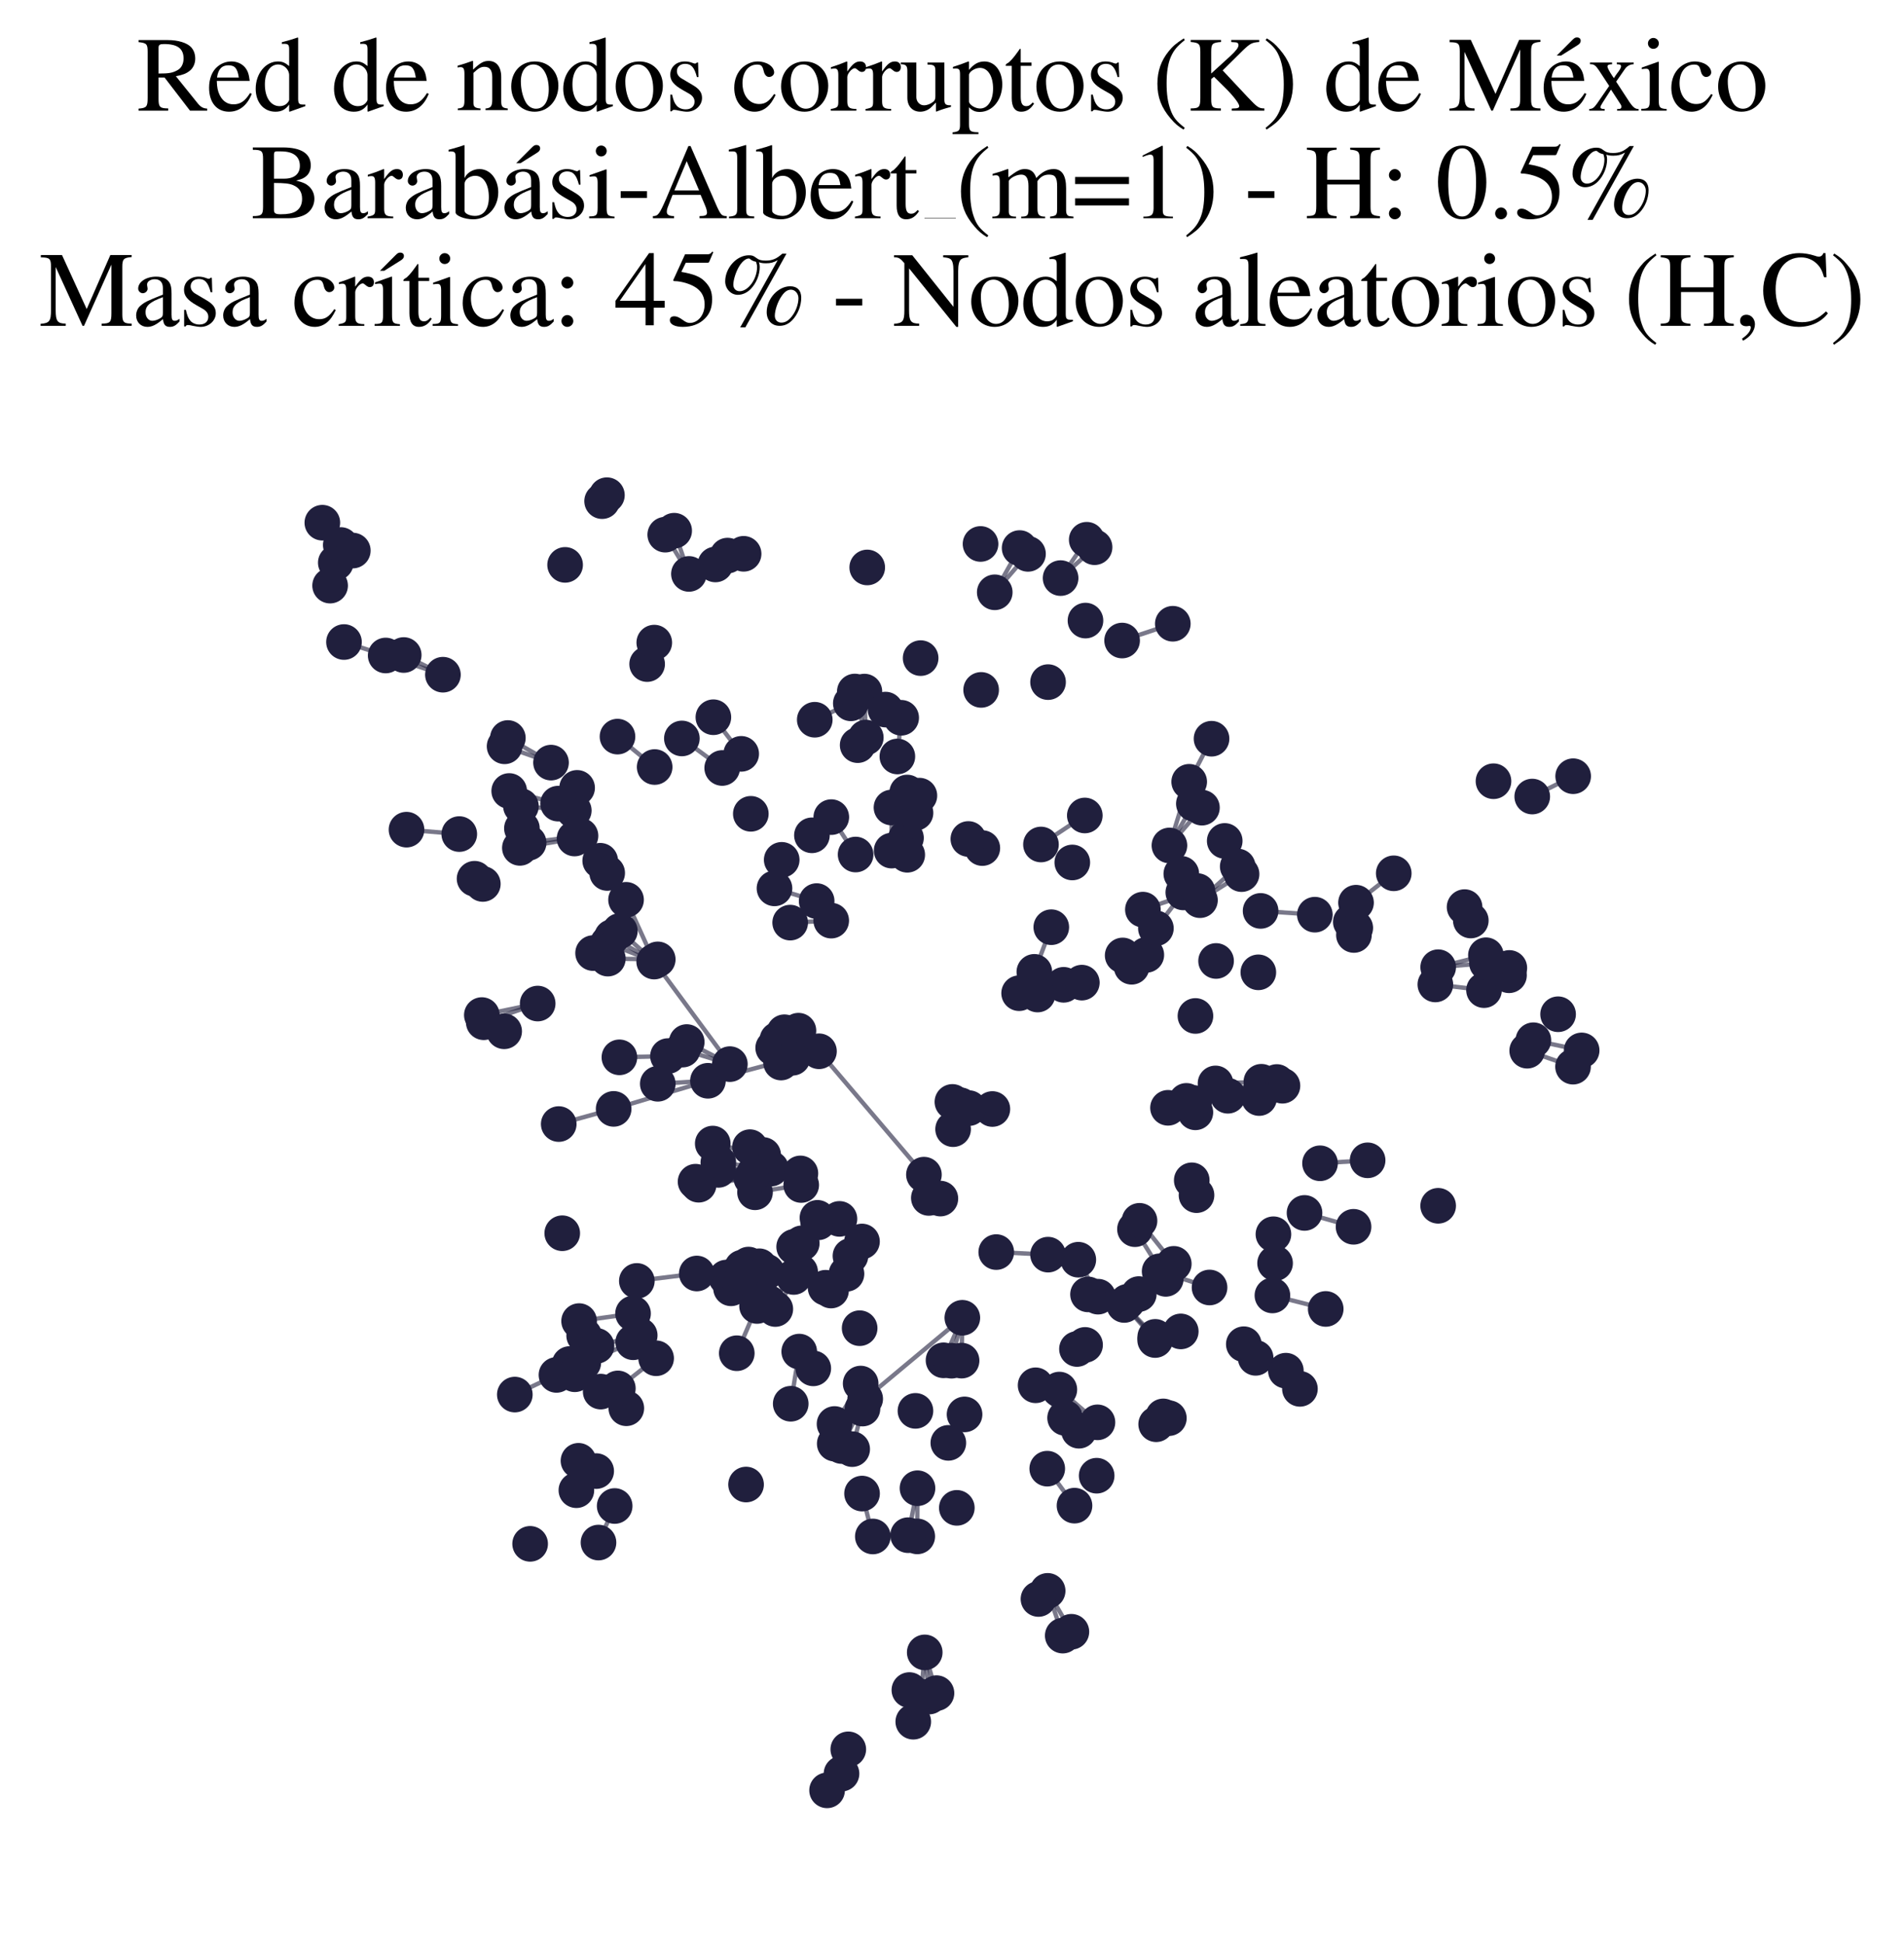 <?xml version="1.0" encoding="utf-8" standalone="no"?>
<!DOCTYPE svg PUBLIC "-//W3C//DTD SVG 1.1//EN"
  "http://www.w3.org/Graphics/SVG/1.1/DTD/svg11.dtd">
<svg xmlns:xlink="http://www.w3.org/1999/xlink" width="174.312pt" height="178.036pt" viewBox="0 0 174.312 178.036" xmlns="http://www.w3.org/2000/svg" version="1.1">
 <defs>
  <style type="text/css">*{stroke-linejoin: round; stroke-linecap: butt}</style>
 </defs>
 <g id="figure_1">
  <g id="patch_1">
   <path d="M 0 178.036 
L 174.312 178.036 
L 174.312 0 
L 0 0 
z
" style="fill: #ffffff"/>
  </g>
  <g id="axes_1">
   <g id="LineCollection_1">
    <path d="M 74.978 96.263 
L 71.813 94.519 
" clip-path="url(#p704dbe3e8a)" style="fill: none; stroke: #201f3d; stroke-opacity: 0.6; stroke-width: 0.4"/>
    <path d="M 74.978 96.263 
L 64.812 98.964 
" clip-path="url(#p704dbe3e8a)" style="fill: none; stroke: #201f3d; stroke-opacity: 0.6; stroke-width: 0.4"/>
    <path d="M 74.978 96.263 
L 71.173 95.196 
" clip-path="url(#p704dbe3e8a)" style="fill: none; stroke: #201f3d; stroke-opacity: 0.6; stroke-width: 0.4"/>
    <path d="M 74.978 96.263 
L 84.586 107.561 
" clip-path="url(#p704dbe3e8a)" style="fill: none; stroke: #201f3d; stroke-opacity: 0.6; stroke-width: 0.4"/>
    <path d="M 74.978 96.263 
L 70.786 95.951 
" clip-path="url(#p704dbe3e8a)" style="fill: none; stroke: #201f3d; stroke-opacity: 0.6; stroke-width: 0.4"/>
    <path d="M 74.978 96.263 
L 71.508 97.294 
" clip-path="url(#p704dbe3e8a)" style="fill: none; stroke: #201f3d; stroke-opacity: 0.6; stroke-width: 0.4"/>
    <path d="M 74.978 96.263 
L 71.452 96.507 
" clip-path="url(#p704dbe3e8a)" style="fill: none; stroke: #201f3d; stroke-opacity: 0.6; stroke-width: 0.4"/>
    <path d="M 74.978 96.263 
L 72.676 95.061 
" clip-path="url(#p704dbe3e8a)" style="fill: none; stroke: #201f3d; stroke-opacity: 0.6; stroke-width: 0.4"/>
    <path d="M 74.978 96.263 
L 73.098 94.377 
" clip-path="url(#p704dbe3e8a)" style="fill: none; stroke: #201f3d; stroke-opacity: 0.6; stroke-width: 0.4"/>
    <path d="M 74.978 96.263 
L 72.021 95.593 
" clip-path="url(#p704dbe3e8a)" style="fill: none; stroke: #201f3d; stroke-opacity: 0.6; stroke-width: 0.4"/>
    <path d="M 74.978 96.263 
L 72.562 96.856 
" clip-path="url(#p704dbe3e8a)" style="fill: none; stroke: #201f3d; stroke-opacity: 0.6; stroke-width: 0.4"/>
    <path d="M 104.946 87.437 
L 103.601 88.525 
" clip-path="url(#p704dbe3e8a)" style="fill: none; stroke: #201f3d; stroke-opacity: 0.6; stroke-width: 0.4"/>
    <path d="M 104.946 87.437 
L 102.781 87.488 
" clip-path="url(#p704dbe3e8a)" style="fill: none; stroke: #201f3d; stroke-opacity: 0.6; stroke-width: 0.4"/>
    <path d="M 63.072 52.553 
L 60.904 48.958 
" clip-path="url(#p704dbe3e8a)" style="fill: none; stroke: #201f3d; stroke-opacity: 0.6; stroke-width: 0.4"/>
    <path d="M 63.072 52.553 
L 61.721 48.596 
" clip-path="url(#p704dbe3e8a)" style="fill: none; stroke: #201f3d; stroke-opacity: 0.6; stroke-width: 0.4"/>
    <path d="M 78.332 78.247 
L 76.105 74.822 
" clip-path="url(#p704dbe3e8a)" style="fill: none; stroke: #201f3d; stroke-opacity: 0.6; stroke-width: 0.4"/>
    <path d="M 57.955 120.276 
L 53.018 120.969 
" clip-path="url(#p704dbe3e8a)" style="fill: none; stroke: #201f3d; stroke-opacity: 0.6; stroke-width: 0.4"/>
    <path d="M 111.282 99.206 
L 115.275 100.546 
" clip-path="url(#p704dbe3e8a)" style="fill: none; stroke: #201f3d; stroke-opacity: 0.6; stroke-width: 0.4"/>
    <path d="M 111.282 99.206 
L 115.405 99.827 
" clip-path="url(#p704dbe3e8a)" style="fill: none; stroke: #201f3d; stroke-opacity: 0.6; stroke-width: 0.4"/>
    <path d="M 111.282 99.206 
L 115.479 99.054 
" clip-path="url(#p704dbe3e8a)" style="fill: none; stroke: #201f3d; stroke-opacity: 0.6; stroke-width: 0.4"/>
    <path d="M 64.812 98.964 
L 56.18 101.538 
" clip-path="url(#p704dbe3e8a)" style="fill: none; stroke: #201f3d; stroke-opacity: 0.6; stroke-width: 0.4"/>
    <path d="M 64.812 98.964 
L 60.22 99.239 
" clip-path="url(#p704dbe3e8a)" style="fill: none; stroke: #201f3d; stroke-opacity: 0.6; stroke-width: 0.4"/>
    <path d="M 77.86 115.003 
L 76.083 118.171 
" clip-path="url(#p704dbe3e8a)" style="fill: none; stroke: #201f3d; stroke-opacity: 0.6; stroke-width: 0.4"/>
    <path d="M 77.86 115.003 
L 75.584 117.916 
" clip-path="url(#p704dbe3e8a)" style="fill: none; stroke: #201f3d; stroke-opacity: 0.6; stroke-width: 0.4"/>
    <path d="M 79.264 67.537 
L 78.259 63.321 
" clip-path="url(#p704dbe3e8a)" style="fill: none; stroke: #201f3d; stroke-opacity: 0.6; stroke-width: 0.4"/>
    <path d="M 79.264 67.537 
L 79.137 63.327 
" clip-path="url(#p704dbe3e8a)" style="fill: none; stroke: #201f3d; stroke-opacity: 0.6; stroke-width: 0.4"/>
    <path d="M 74.766 82.51 
L 70.905 81.346 
" clip-path="url(#p704dbe3e8a)" style="fill: none; stroke: #201f3d; stroke-opacity: 0.6; stroke-width: 0.4"/>
    <path d="M 40.55 61.781 
L 35.31 60.022 
" clip-path="url(#p704dbe3e8a)" style="fill: none; stroke: #201f3d; stroke-opacity: 0.6; stroke-width: 0.4"/>
    <path d="M 40.55 61.781 
L 36.961 59.978 
" clip-path="url(#p704dbe3e8a)" style="fill: none; stroke: #201f3d; stroke-opacity: 0.6; stroke-width: 0.4"/>
    <path d="M 106.165 116.411 
L 110.735 117.892 
" clip-path="url(#p704dbe3e8a)" style="fill: none; stroke: #201f3d; stroke-opacity: 0.6; stroke-width: 0.4"/>
    <path d="M 95.876 134.482 
L 98.371 137.869 
" clip-path="url(#p704dbe3e8a)" style="fill: none; stroke: #201f3d; stroke-opacity: 0.6; stroke-width: 0.4"/>
    <path d="M 56.18 101.538 
L 51.152 102.928 
" clip-path="url(#p704dbe3e8a)" style="fill: none; stroke: #201f3d; stroke-opacity: 0.6; stroke-width: 0.4"/>
    <path d="M 73.254 116.461 
L 70.389 119.313 
" clip-path="url(#p704dbe3e8a)" style="fill: none; stroke: #201f3d; stroke-opacity: 0.6; stroke-width: 0.4"/>
    <path d="M 73.254 116.461 
L 70.98 119.863 
" clip-path="url(#p704dbe3e8a)" style="fill: none; stroke: #201f3d; stroke-opacity: 0.6; stroke-width: 0.4"/>
    <path d="M 60.217 87.848 
L 55.649 87.778 
" clip-path="url(#p704dbe3e8a)" style="fill: none; stroke: #201f3d; stroke-opacity: 0.6; stroke-width: 0.4"/>
    <path d="M 107.062 77.417 
L 108.872 71.587 
" clip-path="url(#p704dbe3e8a)" style="fill: none; stroke: #201f3d; stroke-opacity: 0.6; stroke-width: 0.4"/>
    <path d="M 107.062 77.417 
L 109.299 73.595 
" clip-path="url(#p704dbe3e8a)" style="fill: none; stroke: #201f3d; stroke-opacity: 0.6; stroke-width: 0.4"/>
    <path d="M 107.062 77.417 
L 110.038 73.957 
" clip-path="url(#p704dbe3e8a)" style="fill: none; stroke: #201f3d; stroke-opacity: 0.6; stroke-width: 0.4"/>
    <path d="M 72.663 116.929 
L 68.448 117.912 
" clip-path="url(#p704dbe3e8a)" style="fill: none; stroke: #201f3d; stroke-opacity: 0.6; stroke-width: 0.4"/>
    <path d="M 72.663 116.929 
L 67.332 116.732 
" clip-path="url(#p704dbe3e8a)" style="fill: none; stroke: #201f3d; stroke-opacity: 0.6; stroke-width: 0.4"/>
    <path d="M 72.663 116.929 
L 68.644 116.783 
" clip-path="url(#p704dbe3e8a)" style="fill: none; stroke: #201f3d; stroke-opacity: 0.6; stroke-width: 0.4"/>
    <path d="M 72.663 116.929 
L 68.528 115.792 
" clip-path="url(#p704dbe3e8a)" style="fill: none; stroke: #201f3d; stroke-opacity: 0.6; stroke-width: 0.4"/>
    <path d="M 72.663 116.929 
L 67.968 116.652 
" clip-path="url(#p704dbe3e8a)" style="fill: none; stroke: #201f3d; stroke-opacity: 0.6; stroke-width: 0.4"/>
    <path d="M 72.663 116.929 
L 67.6 117.43 
" clip-path="url(#p704dbe3e8a)" style="fill: none; stroke: #201f3d; stroke-opacity: 0.6; stroke-width: 0.4"/>
    <path d="M 74.908 111.927 
L 76.852 111.611 
" clip-path="url(#p704dbe3e8a)" style="fill: none; stroke: #201f3d; stroke-opacity: 0.6; stroke-width: 0.4"/>
    <path d="M 78.921 136.762 
L 79.908 140.691 
" clip-path="url(#p704dbe3e8a)" style="fill: none; stroke: #201f3d; stroke-opacity: 0.6; stroke-width: 0.4"/>
    <path d="M 82.155 69.269 
L 82.504 65.725 
" clip-path="url(#p704dbe3e8a)" style="fill: none; stroke: #201f3d; stroke-opacity: 0.6; stroke-width: 0.4"/>
    <path d="M 66.82 97.439 
L 62.499 96.109 
" clip-path="url(#p704dbe3e8a)" style="fill: none; stroke: #201f3d; stroke-opacity: 0.6; stroke-width: 0.4"/>
    <path d="M 66.82 97.439 
L 62.871 95.418 
" clip-path="url(#p704dbe3e8a)" style="fill: none; stroke: #201f3d; stroke-opacity: 0.6; stroke-width: 0.4"/>
    <path d="M 66.82 97.439 
L 59.89 88.049 
" clip-path="url(#p704dbe3e8a)" style="fill: none; stroke: #201f3d; stroke-opacity: 0.6; stroke-width: 0.4"/>
    <path d="M 83.059 78.27 
L 83.815 74.433 
" clip-path="url(#p704dbe3e8a)" style="fill: none; stroke: #201f3d; stroke-opacity: 0.6; stroke-width: 0.4"/>
    <path d="M 81.63 77.887 
L 81.617 73.942 
" clip-path="url(#p704dbe3e8a)" style="fill: none; stroke: #201f3d; stroke-opacity: 0.6; stroke-width: 0.4"/>
    <path d="M 35.31 60.022 
L 31.492 58.79 
" clip-path="url(#p704dbe3e8a)" style="fill: none; stroke: #201f3d; stroke-opacity: 0.6; stroke-width: 0.4"/>
    <path d="M 114.954 124.335 
L 119.009 127.174 
" clip-path="url(#p704dbe3e8a)" style="fill: none; stroke: #201f3d; stroke-opacity: 0.6; stroke-width: 0.4"/>
    <path d="M 95.913 145.671 
L 97.295 149.769 
" clip-path="url(#p704dbe3e8a)" style="fill: none; stroke: #201f3d; stroke-opacity: 0.6; stroke-width: 0.4"/>
    <path d="M 95.913 145.671 
L 98.086 149.417 
" clip-path="url(#p704dbe3e8a)" style="fill: none; stroke: #201f3d; stroke-opacity: 0.6; stroke-width: 0.4"/>
    <path d="M 60.068 124.373 
L 56.565 127.134 
" clip-path="url(#p704dbe3e8a)" style="fill: none; stroke: #201f3d; stroke-opacity: 0.6; stroke-width: 0.4"/>
    <path d="M 57.97 122.908 
L 53.401 124.783 
" clip-path="url(#p704dbe3e8a)" style="fill: none; stroke: #201f3d; stroke-opacity: 0.6; stroke-width: 0.4"/>
    <path d="M 112.411 100.337 
L 117.409 99.418 
" clip-path="url(#p704dbe3e8a)" style="fill: none; stroke: #201f3d; stroke-opacity: 0.6; stroke-width: 0.4"/>
    <path d="M 112.411 100.337 
L 116.894 99.077 
" clip-path="url(#p704dbe3e8a)" style="fill: none; stroke: #201f3d; stroke-opacity: 0.6; stroke-width: 0.4"/>
    <path d="M 104.323 111.787 
L 107.461 115.727 
" clip-path="url(#p704dbe3e8a)" style="fill: none; stroke: #201f3d; stroke-opacity: 0.6; stroke-width: 0.4"/>
    <path d="M 78.916 113.681 
L 77.496 116.64 
" clip-path="url(#p704dbe3e8a)" style="fill: none; stroke: #201f3d; stroke-opacity: 0.6; stroke-width: 0.4"/>
    <path d="M 88.102 120.666 
L 87.108 124.597 
" clip-path="url(#p704dbe3e8a)" style="fill: none; stroke: #201f3d; stroke-opacity: 0.6; stroke-width: 0.4"/>
    <path d="M 88.102 120.666 
L 79.209 128.09 
" clip-path="url(#p704dbe3e8a)" style="fill: none; stroke: #201f3d; stroke-opacity: 0.6; stroke-width: 0.4"/>
    <path d="M 88.102 120.666 
L 86.38 124.56 
" clip-path="url(#p704dbe3e8a)" style="fill: none; stroke: #201f3d; stroke-opacity: 0.6; stroke-width: 0.4"/>
    <path d="M 88.102 120.666 
L 88.033 124.589 
" clip-path="url(#p704dbe3e8a)" style="fill: none; stroke: #201f3d; stroke-opacity: 0.6; stroke-width: 0.4"/>
    <path d="M 102.924 119.493 
L 105.763 122.413 
" clip-path="url(#p704dbe3e8a)" style="fill: none; stroke: #201f3d; stroke-opacity: 0.6; stroke-width: 0.4"/>
    <path d="M 102.924 119.493 
L 105.754 122.703 
" clip-path="url(#p704dbe3e8a)" style="fill: none; stroke: #201f3d; stroke-opacity: 0.6; stroke-width: 0.4"/>
    <path d="M 82.944 76.728 
L 84.171 72.853 
" clip-path="url(#p704dbe3e8a)" style="fill: none; stroke: #201f3d; stroke-opacity: 0.6; stroke-width: 0.4"/>
    <path d="M 82.944 76.728 
L 83.054 72.568 
" clip-path="url(#p704dbe3e8a)" style="fill: none; stroke: #201f3d; stroke-opacity: 0.6; stroke-width: 0.4"/>
    <path d="M 108.872 71.587 
L 110.917 67.643 
" clip-path="url(#p704dbe3e8a)" style="fill: none; stroke: #201f3d; stroke-opacity: 0.6; stroke-width: 0.4"/>
    <path d="M 50.945 125.898 
L 47.132 127.698 
" clip-path="url(#p704dbe3e8a)" style="fill: none; stroke: #201f3d; stroke-opacity: 0.6; stroke-width: 0.4"/>
    <path d="M 53.145 76.533 
L 48.398 77.171 
" clip-path="url(#p704dbe3e8a)" style="fill: none; stroke: #201f3d; stroke-opacity: 0.6; stroke-width: 0.4"/>
    <path d="M 50.446 69.831 
L 46.495 67.578 
" clip-path="url(#p704dbe3e8a)" style="fill: none; stroke: #201f3d; stroke-opacity: 0.6; stroke-width: 0.4"/>
    <path d="M 50.446 69.831 
L 46.196 68.338 
" clip-path="url(#p704dbe3e8a)" style="fill: none; stroke: #201f3d; stroke-opacity: 0.6; stroke-width: 0.4"/>
    <path d="M 42.047 76.374 
L 37.216 75.97 
" clip-path="url(#p704dbe3e8a)" style="fill: none; stroke: #201f3d; stroke-opacity: 0.6; stroke-width: 0.4"/>
    <path d="M 91.07 54.235 
L 93.347 50.184 
" clip-path="url(#p704dbe3e8a)" style="fill: none; stroke: #201f3d; stroke-opacity: 0.6; stroke-width: 0.4"/>
    <path d="M 91.07 54.235 
L 94.114 50.717 
" clip-path="url(#p704dbe3e8a)" style="fill: none; stroke: #201f3d; stroke-opacity: 0.6; stroke-width: 0.4"/>
    <path d="M 105.823 85.002 
L 108.332 81.716 
" clip-path="url(#p704dbe3e8a)" style="fill: none; stroke: #201f3d; stroke-opacity: 0.6; stroke-width: 0.4"/>
    <path d="M 113.871 123.086 
L 117.721 125.51 
" clip-path="url(#p704dbe3e8a)" style="fill: none; stroke: #201f3d; stroke-opacity: 0.6; stroke-width: 0.4"/>
    <path d="M 68.783 107.879 
L 63.679 108.205 
" clip-path="url(#p704dbe3e8a)" style="fill: none; stroke: #201f3d; stroke-opacity: 0.6; stroke-width: 0.4"/>
    <path d="M 68.783 107.879 
L 63.96 108.483 
" clip-path="url(#p704dbe3e8a)" style="fill: none; stroke: #201f3d; stroke-opacity: 0.6; stroke-width: 0.4"/>
    <path d="M 70.587 107.008 
L 65.764 106.451 
" clip-path="url(#p704dbe3e8a)" style="fill: none; stroke: #201f3d; stroke-opacity: 0.6; stroke-width: 0.4"/>
    <path d="M 70.587 107.008 
L 65.77 107.124 
" clip-path="url(#p704dbe3e8a)" style="fill: none; stroke: #201f3d; stroke-opacity: 0.6; stroke-width: 0.4"/>
    <path d="M 84.586 107.561 
L 85.036 109.692 
" clip-path="url(#p704dbe3e8a)" style="fill: none; stroke: #201f3d; stroke-opacity: 0.6; stroke-width: 0.4"/>
    <path d="M 84.586 107.561 
L 86.092 109.751 
" clip-path="url(#p704dbe3e8a)" style="fill: none; stroke: #201f3d; stroke-opacity: 0.6; stroke-width: 0.4"/>
    <path d="M 91.207 114.65 
L 95.95 114.885 
" clip-path="url(#p704dbe3e8a)" style="fill: none; stroke: #201f3d; stroke-opacity: 0.6; stroke-width: 0.4"/>
    <path d="M 131.407 90.144 
L 135.862 90.665 
" clip-path="url(#p704dbe3e8a)" style="fill: none; stroke: #201f3d; stroke-opacity: 0.6; stroke-width: 0.4"/>
    <path d="M 59.934 70.236 
L 56.532 67.45 
" clip-path="url(#p704dbe3e8a)" style="fill: none; stroke: #201f3d; stroke-opacity: 0.6; stroke-width: 0.4"/>
    <path d="M 76.099 84.3 
L 72.342 84.482 
" clip-path="url(#p704dbe3e8a)" style="fill: none; stroke: #201f3d; stroke-opacity: 0.6; stroke-width: 0.4"/>
    <path d="M 52.531 74.217 
L 47.693 73.817 
" clip-path="url(#p704dbe3e8a)" style="fill: none; stroke: #201f3d; stroke-opacity: 0.6; stroke-width: 0.4"/>
    <path d="M 83.997 136.273 
L 83.135 140.574 
" clip-path="url(#p704dbe3e8a)" style="fill: none; stroke: #201f3d; stroke-opacity: 0.6; stroke-width: 0.4"/>
    <path d="M 83.997 136.273 
L 83.975 140.683 
" clip-path="url(#p704dbe3e8a)" style="fill: none; stroke: #201f3d; stroke-opacity: 0.6; stroke-width: 0.4"/>
    <path d="M 58.567 122.276 
L 54.614 123.238 
" clip-path="url(#p704dbe3e8a)" style="fill: none; stroke: #201f3d; stroke-opacity: 0.6; stroke-width: 0.4"/>
    <path d="M 120.849 106.519 
L 125.206 106.247 
" clip-path="url(#p704dbe3e8a)" style="fill: none; stroke: #201f3d; stroke-opacity: 0.6; stroke-width: 0.4"/>
    <path d="M 52.6 76.781 
L 47.595 77.639 
" clip-path="url(#p704dbe3e8a)" style="fill: none; stroke: #201f3d; stroke-opacity: 0.6; stroke-width: 0.4"/>
    <path d="M 131.667 88.565 
L 136.037 87.469 
" clip-path="url(#p704dbe3e8a)" style="fill: none; stroke: #201f3d; stroke-opacity: 0.6; stroke-width: 0.4"/>
    <path d="M 131.667 88.565 
L 136.132 88.186 
" clip-path="url(#p704dbe3e8a)" style="fill: none; stroke: #201f3d; stroke-opacity: 0.6; stroke-width: 0.4"/>
    <path d="M 31.198 49.904 
L 29.511 47.863 
" clip-path="url(#p704dbe3e8a)" style="fill: none; stroke: #201f3d; stroke-opacity: 0.6; stroke-width: 0.4"/>
    <path d="M 124.144 82.658 
L 127.598 79.967 
" clip-path="url(#p704dbe3e8a)" style="fill: none; stroke: #201f3d; stroke-opacity: 0.6; stroke-width: 0.4"/>
    <path d="M 67.857 69.028 
L 65.31 65.675 
" clip-path="url(#p704dbe3e8a)" style="fill: none; stroke: #201f3d; stroke-opacity: 0.6; stroke-width: 0.4"/>
    <path d="M 79.209 128.09 
L 76.421 132.194 
" clip-path="url(#p704dbe3e8a)" style="fill: none; stroke: #201f3d; stroke-opacity: 0.6; stroke-width: 0.4"/>
    <path d="M 79.209 128.09 
L 77.052 132.41 
" clip-path="url(#p704dbe3e8a)" style="fill: none; stroke: #201f3d; stroke-opacity: 0.6; stroke-width: 0.4"/>
    <path d="M 78.795 126.689 
L 76.402 130.392 
" clip-path="url(#p704dbe3e8a)" style="fill: none; stroke: #201f3d; stroke-opacity: 0.6; stroke-width: 0.4"/>
    <path d="M 98.719 115.349 
L 100.523 118.733 
" clip-path="url(#p704dbe3e8a)" style="fill: none; stroke: #201f3d; stroke-opacity: 0.6; stroke-width: 0.4"/>
    <path d="M 84.66 151.306 
L 85.735 155.037 
" clip-path="url(#p704dbe3e8a)" style="fill: none; stroke: #201f3d; stroke-opacity: 0.6; stroke-width: 0.4"/>
    <path d="M 84.66 151.306 
L 84.311 155.371 
" clip-path="url(#p704dbe3e8a)" style="fill: none; stroke: #201f3d; stroke-opacity: 0.6; stroke-width: 0.4"/>
    <path d="M 84.66 151.306 
L 85.069 155.35 
" clip-path="url(#p704dbe3e8a)" style="fill: none; stroke: #201f3d; stroke-opacity: 0.6; stroke-width: 0.4"/>
    <path d="M 73.351 108.507 
L 69.122 109.175 
" clip-path="url(#p704dbe3e8a)" style="fill: none; stroke: #201f3d; stroke-opacity: 0.6; stroke-width: 0.4"/>
    <path d="M 73.277 107.447 
L 69.096 107.358 
" clip-path="url(#p704dbe3e8a)" style="fill: none; stroke: #201f3d; stroke-opacity: 0.6; stroke-width: 0.4"/>
    <path d="M 96.984 127.239 
L 100.472 130.24 
" clip-path="url(#p704dbe3e8a)" style="fill: none; stroke: #201f3d; stroke-opacity: 0.6; stroke-width: 0.4"/>
    <path d="M 97.377 90.177 
L 99.043 89.978 
" clip-path="url(#p704dbe3e8a)" style="fill: none; stroke: #201f3d; stroke-opacity: 0.6; stroke-width: 0.4"/>
    <path d="M 139.816 96.211 
L 144.012 97.672 
" clip-path="url(#p704dbe3e8a)" style="fill: none; stroke: #201f3d; stroke-opacity: 0.6; stroke-width: 0.4"/>
    <path d="M 94.81 126.848 
L 97.511 129.834 
" clip-path="url(#p704dbe3e8a)" style="fill: none; stroke: #201f3d; stroke-opacity: 0.6; stroke-width: 0.4"/>
    <path d="M 59.89 88.049 
L 57.315 82.392 
" clip-path="url(#p704dbe3e8a)" style="fill: none; stroke: #201f3d; stroke-opacity: 0.6; stroke-width: 0.4"/>
    <path d="M 59.89 88.049 
L 56.02 85.809 
" clip-path="url(#p704dbe3e8a)" style="fill: none; stroke: #201f3d; stroke-opacity: 0.6; stroke-width: 0.4"/>
    <path d="M 59.89 88.049 
L 55.65 86.374 
" clip-path="url(#p704dbe3e8a)" style="fill: none; stroke: #201f3d; stroke-opacity: 0.6; stroke-width: 0.4"/>
    <path d="M 59.89 88.049 
L 56.748 85.244 
" clip-path="url(#p704dbe3e8a)" style="fill: none; stroke: #201f3d; stroke-opacity: 0.6; stroke-width: 0.4"/>
    <path d="M 77.661 160.182 
L 77.041 162.409 
" clip-path="url(#p704dbe3e8a)" style="fill: none; stroke: #201f3d; stroke-opacity: 0.6; stroke-width: 0.4"/>
    <path d="M 69.869 105.76 
L 65.253 104.713 
" clip-path="url(#p704dbe3e8a)" style="fill: none; stroke: #201f3d; stroke-opacity: 0.6; stroke-width: 0.4"/>
    <path d="M 63.791 116.612 
L 58.303 117.292 
" clip-path="url(#p704dbe3e8a)" style="fill: none; stroke: #201f3d; stroke-opacity: 0.6; stroke-width: 0.4"/>
    <path d="M 109.858 82.427 
L 113.315 79.343 
" clip-path="url(#p704dbe3e8a)" style="fill: none; stroke: #201f3d; stroke-opacity: 0.6; stroke-width: 0.4"/>
    <path d="M 109.858 82.427 
L 113.666 80.041 
" clip-path="url(#p704dbe3e8a)" style="fill: none; stroke: #201f3d; stroke-opacity: 0.6; stroke-width: 0.4"/>
    <path d="M 77.893 64.402 
L 74.591 65.905 
" clip-path="url(#p704dbe3e8a)" style="fill: none; stroke: #201f3d; stroke-opacity: 0.6; stroke-width: 0.4"/>
    <path d="M 83.255 154.754 
L 83.611 157.653 
" clip-path="url(#p704dbe3e8a)" style="fill: none; stroke: #201f3d; stroke-opacity: 0.6; stroke-width: 0.4"/>
    <path d="M 49.225 91.893 
L 44.287 93.604 
" clip-path="url(#p704dbe3e8a)" style="fill: none; stroke: #201f3d; stroke-opacity: 0.6; stroke-width: 0.4"/>
    <path d="M 49.225 91.893 
L 44.112 92.947 
" clip-path="url(#p704dbe3e8a)" style="fill: none; stroke: #201f3d; stroke-opacity: 0.6; stroke-width: 0.4"/>
    <path d="M 115.409 83.41 
L 120.375 83.755 
" clip-path="url(#p704dbe3e8a)" style="fill: none; stroke: #201f3d; stroke-opacity: 0.6; stroke-width: 0.4"/>
    <path d="M 104.632 83.291 
L 109.625 81.594 
" clip-path="url(#p704dbe3e8a)" style="fill: none; stroke: #201f3d; stroke-opacity: 0.6; stroke-width: 0.4"/>
    <path d="M 97.098 52.935 
L 100.209 50.107 
" clip-path="url(#p704dbe3e8a)" style="fill: none; stroke: #201f3d; stroke-opacity: 0.6; stroke-width: 0.4"/>
    <path d="M 97.098 52.935 
L 99.491 49.424 
" clip-path="url(#p704dbe3e8a)" style="fill: none; stroke: #201f3d; stroke-opacity: 0.6; stroke-width: 0.4"/>
    <path d="M 140.381 95.252 
L 144.801 96.184 
" clip-path="url(#p704dbe3e8a)" style="fill: none; stroke: #201f3d; stroke-opacity: 0.6; stroke-width: 0.4"/>
    <path d="M 119.43 111.065 
L 123.918 112.335 
" clip-path="url(#p704dbe3e8a)" style="fill: none; stroke: #201f3d; stroke-opacity: 0.6; stroke-width: 0.4"/>
    <path d="M 74.839 111.513 
L 73.401 113.848 
" clip-path="url(#p704dbe3e8a)" style="fill: none; stroke: #201f3d; stroke-opacity: 0.6; stroke-width: 0.4"/>
    <path d="M 74.839 111.513 
L 72.705 114.171 
" clip-path="url(#p704dbe3e8a)" style="fill: none; stroke: #201f3d; stroke-opacity: 0.6; stroke-width: 0.4"/>
    <path d="M 61.152 96.702 
L 56.707 96.817 
" clip-path="url(#p704dbe3e8a)" style="fill: none; stroke: #201f3d; stroke-opacity: 0.6; stroke-width: 0.4"/>
    <path d="M 57.315 82.392 
L 54.95 78.817 
" clip-path="url(#p704dbe3e8a)" style="fill: none; stroke: #201f3d; stroke-opacity: 0.6; stroke-width: 0.4"/>
    <path d="M 78.961 128.98 
L 78.018 132.693 
" clip-path="url(#p704dbe3e8a)" style="fill: none; stroke: #201f3d; stroke-opacity: 0.6; stroke-width: 0.4"/>
    <path d="M 87.257 103.395 
L 90.852 101.549 
" clip-path="url(#p704dbe3e8a)" style="fill: none; stroke: #201f3d; stroke-opacity: 0.6; stroke-width: 0.4"/>
    <path d="M 51.09 73.587 
L 46.619 72.43 
" clip-path="url(#p704dbe3e8a)" style="fill: none; stroke: #201f3d; stroke-opacity: 0.6; stroke-width: 0.4"/>
    <path d="M 103.907 112.554 
L 106.728 117.103 
" clip-path="url(#p704dbe3e8a)" style="fill: none; stroke: #201f3d; stroke-opacity: 0.6; stroke-width: 0.4"/>
    <path d="M 94.695 88.99 
L 96.246 84.901 
" clip-path="url(#p704dbe3e8a)" style="fill: none; stroke: #201f3d; stroke-opacity: 0.6; stroke-width: 0.4"/>
    <path d="M 73.171 123.762 
L 72.392 128.538 
" clip-path="url(#p704dbe3e8a)" style="fill: none; stroke: #201f3d; stroke-opacity: 0.6; stroke-width: 0.4"/>
    <path d="M 102.73 58.653 
L 107.371 57.115 
" clip-path="url(#p704dbe3e8a)" style="fill: none; stroke: #201f3d; stroke-opacity: 0.6; stroke-width: 0.4"/>
    <path d="M 56.274 137.901 
L 54.792 141.248 
" clip-path="url(#p704dbe3e8a)" style="fill: none; stroke: #201f3d; stroke-opacity: 0.6; stroke-width: 0.4"/>
    <path d="M 116.49 118.621 
L 121.37 119.857 
" clip-path="url(#p704dbe3e8a)" style="fill: none; stroke: #201f3d; stroke-opacity: 0.6; stroke-width: 0.4"/>
    <path d="M 95.301 77.328 
L 99.315 74.671 
" clip-path="url(#p704dbe3e8a)" style="fill: none; stroke: #201f3d; stroke-opacity: 0.6; stroke-width: 0.4"/>
    <path d="M 66.118 70.323 
L 62.426 67.618 
" clip-path="url(#p704dbe3e8a)" style="fill: none; stroke: #201f3d; stroke-opacity: 0.6; stroke-width: 0.4"/>
    <path d="M 140.277 72.938 
L 144.024 71.076 
" clip-path="url(#p704dbe3e8a)" style="fill: none; stroke: #201f3d; stroke-opacity: 0.6; stroke-width: 0.4"/>
    <path d="M 69.308 119.585 
L 67.452 123.913 
" clip-path="url(#p704dbe3e8a)" style="fill: none; stroke: #201f3d; stroke-opacity: 0.6; stroke-width: 0.4"/>
   </g>
   <g id="PathCollection_1">
    <defs>
     <path id="mc16e43d272" d="M 0 1.581 
C 0.419 1.581 0.822 1.415 1.118 1.118 
C 1.415 0.822 1.581 0.419 1.581 0 
C 1.581 -0.419 1.415 -0.822 1.118 -1.118 
C 0.822 -1.415 0.419 -1.581 0 -1.581 
C -0.419 -1.581 -0.822 -1.415 -1.118 -1.118 
C -1.415 -0.822 -1.581 -0.419 -1.581 0 
C -1.581 0.419 -1.415 0.822 -1.118 1.118 
C -0.822 1.415 -0.419 1.581 0 1.581 
z
" style="stroke: #201f3d; stroke-width: 0.1"/>
    </defs>
    <g clip-path="url(#p704dbe3e8a)">
     <use xlink:href="#mc16e43d272" x="97.511" y="129.834" style="fill: #201f3d; stroke: #201f3d; stroke-width: 0.1"/>
     <use xlink:href="#mc16e43d272" x="78.921" y="136.762" style="fill: #201f3d; stroke: #201f3d; stroke-width: 0.1"/>
     <use xlink:href="#mc16e43d272" x="88.033" y="124.589" style="fill: #201f3d; stroke: #201f3d; stroke-width: 0.1"/>
     <use xlink:href="#mc16e43d272" x="70.587" y="107.008" style="fill: #201f3d; stroke: #201f3d; stroke-width: 0.1"/>
     <use xlink:href="#mc16e43d272" x="88.102" y="120.666" style="fill: #201f3d; stroke: #201f3d; stroke-width: 0.1"/>
     <use xlink:href="#mc16e43d272" x="103.907" y="112.554" style="fill: #201f3d; stroke: #201f3d; stroke-width: 0.1"/>
     <use xlink:href="#mc16e43d272" x="57.339" y="128.951" style="fill: #201f3d; stroke: #201f3d; stroke-width: 0.1"/>
     <use xlink:href="#mc16e43d272" x="57.955" y="120.276" style="fill: #201f3d; stroke: #201f3d; stroke-width: 0.1"/>
     <use xlink:href="#mc16e43d272" x="109.106" y="108.078" style="fill: #201f3d; stroke: #201f3d; stroke-width: 0.1"/>
     <use xlink:href="#mc16e43d272" x="83.255" y="154.754" style="fill: #201f3d; stroke: #201f3d; stroke-width: 0.1"/>
     <use xlink:href="#mc16e43d272" x="104.258" y="118.495" style="fill: #201f3d; stroke: #201f3d; stroke-width: 0.1"/>
     <use xlink:href="#mc16e43d272" x="83.975" y="140.683" style="fill: #201f3d; stroke: #201f3d; stroke-width: 0.1"/>
     <use xlink:href="#mc16e43d272" x="86.38" y="124.56" style="fill: #201f3d; stroke: #201f3d; stroke-width: 0.1"/>
     <use xlink:href="#mc16e43d272" x="74.591" y="65.905" style="fill: #201f3d; stroke: #201f3d; stroke-width: 0.1"/>
     <use xlink:href="#mc16e43d272" x="99.491" y="49.424" style="fill: #201f3d; stroke: #201f3d; stroke-width: 0.1"/>
     <use xlink:href="#mc16e43d272" x="79.209" y="128.09" style="fill: #201f3d; stroke: #201f3d; stroke-width: 0.1"/>
     <use xlink:href="#mc16e43d272" x="109.443" y="93.029" style="fill: #201f3d; stroke: #201f3d; stroke-width: 0.1"/>
     <use xlink:href="#mc16e43d272" x="83.611" y="157.653" style="fill: #201f3d; stroke: #201f3d; stroke-width: 0.1"/>
     <use xlink:href="#mc16e43d272" x="83.997" y="136.273" style="fill: #201f3d; stroke: #201f3d; stroke-width: 0.1"/>
     <use xlink:href="#mc16e43d272" x="59.89" y="88.049" style="fill: #201f3d; stroke: #201f3d; stroke-width: 0.1"/>
     <use xlink:href="#mc16e43d272" x="102.781" y="87.488" style="fill: #201f3d; stroke: #201f3d; stroke-width: 0.1"/>
     <use xlink:href="#mc16e43d272" x="52.152" y="124.899" style="fill: #201f3d; stroke: #201f3d; stroke-width: 0.1"/>
     <use xlink:href="#mc16e43d272" x="98.169" y="78.974" style="fill: #201f3d; stroke: #201f3d; stroke-width: 0.1"/>
     <use xlink:href="#mc16e43d272" x="77.052" y="132.41" style="fill: #201f3d; stroke: #201f3d; stroke-width: 0.1"/>
     <use xlink:href="#mc16e43d272" x="94.114" y="50.717" style="fill: #201f3d; stroke: #201f3d; stroke-width: 0.1"/>
     <use xlink:href="#mc16e43d272" x="76.402" y="130.392" style="fill: #201f3d; stroke: #201f3d; stroke-width: 0.1"/>
     <use xlink:href="#mc16e43d272" x="68.528" y="115.792" style="fill: #201f3d; stroke: #201f3d; stroke-width: 0.1"/>
     <use xlink:href="#mc16e43d272" x="117.409" y="99.418" style="fill: #201f3d; stroke: #201f3d; stroke-width: 0.1"/>
     <use xlink:href="#mc16e43d272" x="78.018" y="132.693" style="fill: #201f3d; stroke: #201f3d; stroke-width: 0.1"/>
     <use xlink:href="#mc16e43d272" x="69.122" y="109.175" style="fill: #201f3d; stroke: #201f3d; stroke-width: 0.1"/>
     <use xlink:href="#mc16e43d272" x="78.52" y="68.232" style="fill: #201f3d; stroke: #201f3d; stroke-width: 0.1"/>
     <use xlink:href="#mc16e43d272" x="106.496" y="129.697" style="fill: #201f3d; stroke: #201f3d; stroke-width: 0.1"/>
     <use xlink:href="#mc16e43d272" x="116.735" y="115.669" style="fill: #201f3d; stroke: #201f3d; stroke-width: 0.1"/>
     <use xlink:href="#mc16e43d272" x="64.812" y="98.964" style="fill: #201f3d; stroke: #201f3d; stroke-width: 0.1"/>
     <use xlink:href="#mc16e43d272" x="89.824" y="63.173" style="fill: #201f3d; stroke: #201f3d; stroke-width: 0.1"/>
     <use xlink:href="#mc16e43d272" x="109.858" y="82.427" style="fill: #201f3d; stroke: #201f3d; stroke-width: 0.1"/>
     <use xlink:href="#mc16e43d272" x="110.917" y="67.643" style="fill: #201f3d; stroke: #201f3d; stroke-width: 0.1"/>
     <use xlink:href="#mc16e43d272" x="70.786" y="95.951" style="fill: #201f3d; stroke: #201f3d; stroke-width: 0.1"/>
     <use xlink:href="#mc16e43d272" x="144.801" y="96.184" style="fill: #201f3d; stroke: #201f3d; stroke-width: 0.1"/>
     <use xlink:href="#mc16e43d272" x="36.961" y="59.978" style="fill: #201f3d; stroke: #201f3d; stroke-width: 0.1"/>
     <use xlink:href="#mc16e43d272" x="55.649" y="87.778" style="fill: #201f3d; stroke: #201f3d; stroke-width: 0.1"/>
     <use xlink:href="#mc16e43d272" x="88.306" y="129.514" style="fill: #201f3d; stroke: #201f3d; stroke-width: 0.1"/>
     <use xlink:href="#mc16e43d272" x="51.474" y="112.924" style="fill: #201f3d; stroke: #201f3d; stroke-width: 0.1"/>
     <use xlink:href="#mc16e43d272" x="54.792" y="141.248" style="fill: #201f3d; stroke: #201f3d; stroke-width: 0.1"/>
     <use xlink:href="#mc16e43d272" x="70.98" y="119.863" style="fill: #201f3d; stroke: #201f3d; stroke-width: 0.1"/>
     <use xlink:href="#mc16e43d272" x="47.693" y="73.817" style="fill: #201f3d; stroke: #201f3d; stroke-width: 0.1"/>
     <use xlink:href="#mc16e43d272" x="84.586" y="107.561" style="fill: #201f3d; stroke: #201f3d; stroke-width: 0.1"/>
     <use xlink:href="#mc16e43d272" x="72.342" y="84.482" style="fill: #201f3d; stroke: #201f3d; stroke-width: 0.1"/>
     <use xlink:href="#mc16e43d272" x="77.86" y="115.003" style="fill: #201f3d; stroke: #201f3d; stroke-width: 0.1"/>
     <use xlink:href="#mc16e43d272" x="99.315" y="74.671" style="fill: #201f3d; stroke: #201f3d; stroke-width: 0.1"/>
     <use xlink:href="#mc16e43d272" x="74.332" y="76.488" style="fill: #201f3d; stroke: #201f3d; stroke-width: 0.1"/>
     <use xlink:href="#mc16e43d272" x="52.6" y="76.781" style="fill: #201f3d; stroke: #201f3d; stroke-width: 0.1"/>
     <use xlink:href="#mc16e43d272" x="57.97" y="122.908" style="fill: #201f3d; stroke: #201f3d; stroke-width: 0.1"/>
     <use xlink:href="#mc16e43d272" x="66.495" y="116.984" style="fill: #201f3d; stroke: #201f3d; stroke-width: 0.1"/>
     <use xlink:href="#mc16e43d272" x="48.398" y="77.171" style="fill: #201f3d; stroke: #201f3d; stroke-width: 0.1"/>
     <use xlink:href="#mc16e43d272" x="76.105" y="74.822" style="fill: #201f3d; stroke: #201f3d; stroke-width: 0.1"/>
     <use xlink:href="#mc16e43d272" x="73.171" y="123.762" style="fill: #201f3d; stroke: #201f3d; stroke-width: 0.1"/>
     <use xlink:href="#mc16e43d272" x="78.795" y="126.689" style="fill: #201f3d; stroke: #201f3d; stroke-width: 0.1"/>
     <use xlink:href="#mc16e43d272" x="76.083" y="118.171" style="fill: #201f3d; stroke: #201f3d; stroke-width: 0.1"/>
     <use xlink:href="#mc16e43d272" x="107.062" y="77.417" style="fill: #201f3d; stroke: #201f3d; stroke-width: 0.1"/>
     <use xlink:href="#mc16e43d272" x="83.81" y="129.19" style="fill: #201f3d; stroke: #201f3d; stroke-width: 0.1"/>
     <use xlink:href="#mc16e43d272" x="53.48" y="122.295" style="fill: #201f3d; stroke: #201f3d; stroke-width: 0.1"/>
     <use xlink:href="#mc16e43d272" x="71.813" y="94.519" style="fill: #201f3d; stroke: #201f3d; stroke-width: 0.1"/>
     <use xlink:href="#mc16e43d272" x="84.285" y="60.262" style="fill: #201f3d; stroke: #201f3d; stroke-width: 0.1"/>
     <use xlink:href="#mc16e43d272" x="89.769" y="49.809" style="fill: #201f3d; stroke: #201f3d; stroke-width: 0.1"/>
     <use xlink:href="#mc16e43d272" x="111.282" y="99.206" style="fill: #201f3d; stroke: #201f3d; stroke-width: 0.1"/>
     <use xlink:href="#mc16e43d272" x="67.937" y="116.073" style="fill: #201f3d; stroke: #201f3d; stroke-width: 0.1"/>
     <use xlink:href="#mc16e43d272" x="51.736" y="51.724" style="fill: #201f3d; stroke: #201f3d; stroke-width: 0.1"/>
     <use xlink:href="#mc16e43d272" x="44.287" y="93.604" style="fill: #201f3d; stroke: #201f3d; stroke-width: 0.1"/>
     <use xlink:href="#mc16e43d272" x="79.395" y="51.961" style="fill: #201f3d; stroke: #201f3d; stroke-width: 0.1"/>
     <use xlink:href="#mc16e43d272" x="44.112" y="92.947" style="fill: #201f3d; stroke: #201f3d; stroke-width: 0.1"/>
     <use xlink:href="#mc16e43d272" x="66.926" y="117.968" style="fill: #201f3d; stroke: #201f3d; stroke-width: 0.1"/>
     <use xlink:href="#mc16e43d272" x="116.49" y="118.621" style="fill: #201f3d; stroke: #201f3d; stroke-width: 0.1"/>
     <use xlink:href="#mc16e43d272" x="108.332" y="81.716" style="fill: #201f3d; stroke: #201f3d; stroke-width: 0.1"/>
     <use xlink:href="#mc16e43d272" x="95.876" y="134.482" style="fill: #201f3d; stroke: #201f3d; stroke-width: 0.1"/>
     <use xlink:href="#mc16e43d272" x="56.18" y="101.538" style="fill: #201f3d; stroke: #201f3d; stroke-width: 0.1"/>
     <use xlink:href="#mc16e43d272" x="100.4" y="135.127" style="fill: #201f3d; stroke: #201f3d; stroke-width: 0.1"/>
     <use xlink:href="#mc16e43d272" x="103.601" y="88.525" style="fill: #201f3d; stroke: #201f3d; stroke-width: 0.1"/>
     <use xlink:href="#mc16e43d272" x="50.945" y="125.898" style="fill: #201f3d; stroke: #201f3d; stroke-width: 0.1"/>
     <use xlink:href="#mc16e43d272" x="56.565" y="127.134" style="fill: #201f3d; stroke: #201f3d; stroke-width: 0.1"/>
     <use xlink:href="#mc16e43d272" x="107.01" y="129.858" style="fill: #201f3d; stroke: #201f3d; stroke-width: 0.1"/>
     <use xlink:href="#mc16e43d272" x="40.55" y="61.781" style="fill: #201f3d; stroke: #201f3d; stroke-width: 0.1"/>
     <use xlink:href="#mc16e43d272" x="109.542" y="109.438" style="fill: #201f3d; stroke: #201f3d; stroke-width: 0.1"/>
     <use xlink:href="#mc16e43d272" x="131.407" y="90.144" style="fill: #201f3d; stroke: #201f3d; stroke-width: 0.1"/>
     <use xlink:href="#mc16e43d272" x="72.676" y="95.061" style="fill: #201f3d; stroke: #201f3d; stroke-width: 0.1"/>
     <use xlink:href="#mc16e43d272" x="75.72" y="163.938" style="fill: #201f3d; stroke: #201f3d; stroke-width: 0.1"/>
     <use xlink:href="#mc16e43d272" x="67.6" y="117.43" style="fill: #201f3d; stroke: #201f3d; stroke-width: 0.1"/>
     <use xlink:href="#mc16e43d272" x="85.069" y="155.35" style="fill: #201f3d; stroke: #201f3d; stroke-width: 0.1"/>
     <use xlink:href="#mc16e43d272" x="109.437" y="101.853" style="fill: #201f3d; stroke: #201f3d; stroke-width: 0.1"/>
     <use xlink:href="#mc16e43d272" x="82.944" y="76.728" style="fill: #201f3d; stroke: #201f3d; stroke-width: 0.1"/>
     <use xlink:href="#mc16e43d272" x="60.22" y="99.239" style="fill: #201f3d; stroke: #201f3d; stroke-width: 0.1"/>
     <use xlink:href="#mc16e43d272" x="107.461" y="115.727" style="fill: #201f3d; stroke: #201f3d; stroke-width: 0.1"/>
     <use xlink:href="#mc16e43d272" x="74.908" y="111.927" style="fill: #201f3d; stroke: #201f3d; stroke-width: 0.1"/>
     <use xlink:href="#mc16e43d272" x="109.311" y="101.002" style="fill: #201f3d; stroke: #201f3d; stroke-width: 0.1"/>
     <use xlink:href="#mc16e43d272" x="100.523" y="118.733" style="fill: #201f3d; stroke: #201f3d; stroke-width: 0.1"/>
     <use xlink:href="#mc16e43d272" x="54.297" y="87.271" style="fill: #201f3d; stroke: #201f3d; stroke-width: 0.1"/>
     <use xlink:href="#mc16e43d272" x="77.893" y="64.402" style="fill: #201f3d; stroke: #201f3d; stroke-width: 0.1"/>
     <use xlink:href="#mc16e43d272" x="79.137" y="63.327" style="fill: #201f3d; stroke: #201f3d; stroke-width: 0.1"/>
     <use xlink:href="#mc16e43d272" x="77.041" y="162.409" style="fill: #201f3d; stroke: #201f3d; stroke-width: 0.1"/>
     <use xlink:href="#mc16e43d272" x="60.904" y="48.958" style="fill: #201f3d; stroke: #201f3d; stroke-width: 0.1"/>
     <use xlink:href="#mc16e43d272" x="120.375" y="83.755" style="fill: #201f3d; stroke: #201f3d; stroke-width: 0.1"/>
     <use xlink:href="#mc16e43d272" x="67.332" y="116.732" style="fill: #201f3d; stroke: #201f3d; stroke-width: 0.1"/>
     <use xlink:href="#mc16e43d272" x="59.934" y="70.236" style="fill: #201f3d; stroke: #201f3d; stroke-width: 0.1"/>
     <use xlink:href="#mc16e43d272" x="73.351" y="108.507" style="fill: #201f3d; stroke: #201f3d; stroke-width: 0.1"/>
     <use xlink:href="#mc16e43d272" x="81.617" y="73.942" style="fill: #201f3d; stroke: #201f3d; stroke-width: 0.1"/>
     <use xlink:href="#mc16e43d272" x="142.644" y="92.872" style="fill: #201f3d; stroke: #201f3d; stroke-width: 0.1"/>
     <use xlink:href="#mc16e43d272" x="83.059" y="78.27" style="fill: #201f3d; stroke: #201f3d; stroke-width: 0.1"/>
     <use xlink:href="#mc16e43d272" x="78.916" y="113.681" style="fill: #201f3d; stroke: #201f3d; stroke-width: 0.1"/>
     <use xlink:href="#mc16e43d272" x="140.277" y="72.938" style="fill: #201f3d; stroke: #201f3d; stroke-width: 0.1"/>
     <use xlink:href="#mc16e43d272" x="84.66" y="151.306" style="fill: #201f3d; stroke: #201f3d; stroke-width: 0.1"/>
     <use xlink:href="#mc16e43d272" x="113.871" y="123.086" style="fill: #201f3d; stroke: #201f3d; stroke-width: 0.1"/>
     <use xlink:href="#mc16e43d272" x="98.719" y="115.349" style="fill: #201f3d; stroke: #201f3d; stroke-width: 0.1"/>
     <use xlink:href="#mc16e43d272" x="94.695" y="88.99" style="fill: #201f3d; stroke: #201f3d; stroke-width: 0.1"/>
     <use xlink:href="#mc16e43d272" x="112.124" y="77.003" style="fill: #201f3d; stroke: #201f3d; stroke-width: 0.1"/>
     <use xlink:href="#mc16e43d272" x="65.497" y="51.686" style="fill: #201f3d; stroke: #201f3d; stroke-width: 0.1"/>
     <use xlink:href="#mc16e43d272" x="73.254" y="116.461" style="fill: #201f3d; stroke: #201f3d; stroke-width: 0.1"/>
     <use xlink:href="#mc16e43d272" x="99.609" y="118.525" style="fill: #201f3d; stroke: #201f3d; stroke-width: 0.1"/>
     <use xlink:href="#mc16e43d272" x="134.653" y="84.289" style="fill: #201f3d; stroke: #201f3d; stroke-width: 0.1"/>
     <use xlink:href="#mc16e43d272" x="86.092" y="109.751" style="fill: #201f3d; stroke: #201f3d; stroke-width: 0.1"/>
     <use xlink:href="#mc16e43d272" x="56.274" y="137.901" style="fill: #201f3d; stroke: #201f3d; stroke-width: 0.1"/>
     <use xlink:href="#mc16e43d272" x="79.908" y="140.691" style="fill: #201f3d; stroke: #201f3d; stroke-width: 0.1"/>
     <use xlink:href="#mc16e43d272" x="30.742" y="51.524" style="fill: #201f3d; stroke: #201f3d; stroke-width: 0.1"/>
     <use xlink:href="#mc16e43d272" x="30.222" y="53.623" style="fill: #201f3d; stroke: #201f3d; stroke-width: 0.1"/>
     <use xlink:href="#mc16e43d272" x="61.152" y="96.702" style="fill: #201f3d; stroke: #201f3d; stroke-width: 0.1"/>
     <use xlink:href="#mc16e43d272" x="102.924" y="119.493" style="fill: #201f3d; stroke: #201f3d; stroke-width: 0.1"/>
     <use xlink:href="#mc16e43d272" x="53.145" y="76.533" style="fill: #201f3d; stroke: #201f3d; stroke-width: 0.1"/>
     <use xlink:href="#mc16e43d272" x="52.835" y="72.143" style="fill: #201f3d; stroke: #201f3d; stroke-width: 0.1"/>
     <use xlink:href="#mc16e43d272" x="124.075" y="84.966" style="fill: #201f3d; stroke: #201f3d; stroke-width: 0.1"/>
     <use xlink:href="#mc16e43d272" x="140.381" y="95.252" style="fill: #201f3d; stroke: #201f3d; stroke-width: 0.1"/>
     <use xlink:href="#mc16e43d272" x="78.961" y="128.98" style="fill: #201f3d; stroke: #201f3d; stroke-width: 0.1"/>
     <use xlink:href="#mc16e43d272" x="53.018" y="120.969" style="fill: #201f3d; stroke: #201f3d; stroke-width: 0.1"/>
     <use xlink:href="#mc16e43d272" x="114.954" y="124.335" style="fill: #201f3d; stroke: #201f3d; stroke-width: 0.1"/>
     <use xlink:href="#mc16e43d272" x="65.764" y="106.451" style="fill: #201f3d; stroke: #201f3d; stroke-width: 0.1"/>
     <use xlink:href="#mc16e43d272" x="87.108" y="124.597" style="fill: #201f3d; stroke: #201f3d; stroke-width: 0.1"/>
     <use xlink:href="#mc16e43d272" x="97.377" y="90.177" style="fill: #201f3d; stroke: #201f3d; stroke-width: 0.1"/>
     <use xlink:href="#mc16e43d272" x="72.392" y="128.538" style="fill: #201f3d; stroke: #201f3d; stroke-width: 0.1"/>
     <use xlink:href="#mc16e43d272" x="97.295" y="149.769" style="fill: #201f3d; stroke: #201f3d; stroke-width: 0.1"/>
     <use xlink:href="#mc16e43d272" x="95.301" y="77.328" style="fill: #201f3d; stroke: #201f3d; stroke-width: 0.1"/>
     <use xlink:href="#mc16e43d272" x="106.932" y="101.44" style="fill: #201f3d; stroke: #201f3d; stroke-width: 0.1"/>
     <use xlink:href="#mc16e43d272" x="59.246" y="60.808" style="fill: #201f3d; stroke: #201f3d; stroke-width: 0.1"/>
     <use xlink:href="#mc16e43d272" x="68.738" y="74.519" style="fill: #201f3d; stroke: #201f3d; stroke-width: 0.1"/>
     <use xlink:href="#mc16e43d272" x="55.65" y="86.374" style="fill: #201f3d; stroke: #201f3d; stroke-width: 0.1"/>
     <use xlink:href="#mc16e43d272" x="67.452" y="123.913" style="fill: #201f3d; stroke: #201f3d; stroke-width: 0.1"/>
     <use xlink:href="#mc16e43d272" x="98.597" y="123.524" style="fill: #201f3d; stroke: #201f3d; stroke-width: 0.1"/>
     <use xlink:href="#mc16e43d272" x="104.632" y="83.291" style="fill: #201f3d; stroke: #201f3d; stroke-width: 0.1"/>
     <use xlink:href="#mc16e43d272" x="69.514" y="115.949" style="fill: #201f3d; stroke: #201f3d; stroke-width: 0.1"/>
     <use xlink:href="#mc16e43d272" x="78.332" y="78.247" style="fill: #201f3d; stroke: #201f3d; stroke-width: 0.1"/>
     <use xlink:href="#mc16e43d272" x="116.583" y="113.017" style="fill: #201f3d; stroke: #201f3d; stroke-width: 0.1"/>
     <use xlink:href="#mc16e43d272" x="110.735" y="117.892" style="fill: #201f3d; stroke: #201f3d; stroke-width: 0.1"/>
     <use xlink:href="#mc16e43d272" x="48.534" y="141.366" style="fill: #201f3d; stroke: #201f3d; stroke-width: 0.1"/>
     <use xlink:href="#mc16e43d272" x="109.299" y="73.595" style="fill: #201f3d; stroke: #201f3d; stroke-width: 0.1"/>
     <use xlink:href="#mc16e43d272" x="58.303" y="117.292" style="fill: #201f3d; stroke: #201f3d; stroke-width: 0.1"/>
     <use xlink:href="#mc16e43d272" x="54.614" y="123.238" style="fill: #201f3d; stroke: #201f3d; stroke-width: 0.1"/>
     <use xlink:href="#mc16e43d272" x="69.45" y="116.518" style="fill: #201f3d; stroke: #201f3d; stroke-width: 0.1"/>
     <use xlink:href="#mc16e43d272" x="123.667" y="84.422" style="fill: #201f3d; stroke: #201f3d; stroke-width: 0.1"/>
     <use xlink:href="#mc16e43d272" x="46.619" y="72.43" style="fill: #201f3d; stroke: #201f3d; stroke-width: 0.1"/>
     <use xlink:href="#mc16e43d272" x="76.099" y="84.3" style="fill: #201f3d; stroke: #201f3d; stroke-width: 0.1"/>
     <use xlink:href="#mc16e43d272" x="63.791" y="116.612" style="fill: #201f3d; stroke: #201f3d; stroke-width: 0.1"/>
     <use xlink:href="#mc16e43d272" x="63.072" y="52.553" style="fill: #201f3d; stroke: #201f3d; stroke-width: 0.1"/>
     <use xlink:href="#mc16e43d272" x="134.083" y="83.061" style="fill: #201f3d; stroke: #201f3d; stroke-width: 0.1"/>
     <use xlink:href="#mc16e43d272" x="31.492" y="58.79" style="fill: #201f3d; stroke: #201f3d; stroke-width: 0.1"/>
     <use xlink:href="#mc16e43d272" x="144.012" y="97.672" style="fill: #201f3d; stroke: #201f3d; stroke-width: 0.1"/>
     <use xlink:href="#mc16e43d272" x="69.869" y="105.76" style="fill: #201f3d; stroke: #201f3d; stroke-width: 0.1"/>
     <use xlink:href="#mc16e43d272" x="121.37" y="119.857" style="fill: #201f3d; stroke: #201f3d; stroke-width: 0.1"/>
     <use xlink:href="#mc16e43d272" x="138.179" y="88.632" style="fill: #201f3d; stroke: #201f3d; stroke-width: 0.1"/>
     <use xlink:href="#mc16e43d272" x="66.61" y="50.875" style="fill: #201f3d; stroke: #201f3d; stroke-width: 0.1"/>
     <use xlink:href="#mc16e43d272" x="53.401" y="124.783" style="fill: #201f3d; stroke: #201f3d; stroke-width: 0.1"/>
     <use xlink:href="#mc16e43d272" x="71.566" y="78.733" style="fill: #201f3d; stroke: #201f3d; stroke-width: 0.1"/>
     <use xlink:href="#mc16e43d272" x="70.191" y="116.454" style="fill: #201f3d; stroke: #201f3d; stroke-width: 0.1"/>
     <use xlink:href="#mc16e43d272" x="54.994" y="127.426" style="fill: #201f3d; stroke: #201f3d; stroke-width: 0.1"/>
     <use xlink:href="#mc16e43d272" x="65.77" y="107.124" style="fill: #201f3d; stroke: #201f3d; stroke-width: 0.1"/>
     <use xlink:href="#mc16e43d272" x="135.862" y="90.665" style="fill: #201f3d; stroke: #201f3d; stroke-width: 0.1"/>
     <use xlink:href="#mc16e43d272" x="106.728" y="117.103" style="fill: #201f3d; stroke: #201f3d; stroke-width: 0.1"/>
     <use xlink:href="#mc16e43d272" x="68.657" y="105.043" style="fill: #201f3d; stroke: #201f3d; stroke-width: 0.1"/>
     <use xlink:href="#mc16e43d272" x="81.63" y="77.887" style="fill: #201f3d; stroke: #201f3d; stroke-width: 0.1"/>
     <use xlink:href="#mc16e43d272" x="98.086" y="149.417" style="fill: #201f3d; stroke: #201f3d; stroke-width: 0.1"/>
     <use xlink:href="#mc16e43d272" x="93.347" y="50.184" style="fill: #201f3d; stroke: #201f3d; stroke-width: 0.1"/>
     <use xlink:href="#mc16e43d272" x="138.15" y="89.303" style="fill: #201f3d; stroke: #201f3d; stroke-width: 0.1"/>
     <use xlink:href="#mc16e43d272" x="84.311" y="155.371" style="fill: #201f3d; stroke: #201f3d; stroke-width: 0.1"/>
     <use xlink:href="#mc16e43d272" x="104.946" y="87.437" style="fill: #201f3d; stroke: #201f3d; stroke-width: 0.1"/>
     <use xlink:href="#mc16e43d272" x="108.099" y="121.915" style="fill: #201f3d; stroke: #201f3d; stroke-width: 0.1"/>
     <use xlink:href="#mc16e43d272" x="105.754" y="122.703" style="fill: #201f3d; stroke: #201f3d; stroke-width: 0.1"/>
     <use xlink:href="#mc16e43d272" x="112.411" y="100.337" style="fill: #201f3d; stroke: #201f3d; stroke-width: 0.1"/>
     <use xlink:href="#mc16e43d272" x="66.118" y="70.323" style="fill: #201f3d; stroke: #201f3d; stroke-width: 0.1"/>
     <use xlink:href="#mc16e43d272" x="74.978" y="96.263" style="fill: #201f3d; stroke: #201f3d; stroke-width: 0.1"/>
     <use xlink:href="#mc16e43d272" x="31.198" y="49.904" style="fill: #201f3d; stroke: #201f3d; stroke-width: 0.1"/>
     <use xlink:href="#mc16e43d272" x="115.405" y="99.827" style="fill: #201f3d; stroke: #201f3d; stroke-width: 0.1"/>
     <use xlink:href="#mc16e43d272" x="119.43" y="111.065" style="fill: #201f3d; stroke: #201f3d; stroke-width: 0.1"/>
     <use xlink:href="#mc16e43d272" x="96.984" y="127.239" style="fill: #201f3d; stroke: #201f3d; stroke-width: 0.1"/>
     <use xlink:href="#mc16e43d272" x="56.02" y="85.809" style="fill: #201f3d; stroke: #201f3d; stroke-width: 0.1"/>
     <use xlink:href="#mc16e43d272" x="43.447" y="80.464" style="fill: #201f3d; stroke: #201f3d; stroke-width: 0.1"/>
     <use xlink:href="#mc16e43d272" x="65.31" y="65.675" style="fill: #201f3d; stroke: #201f3d; stroke-width: 0.1"/>
     <use xlink:href="#mc16e43d272" x="46.156" y="94.432" style="fill: #201f3d; stroke: #201f3d; stroke-width: 0.1"/>
     <use xlink:href="#mc16e43d272" x="72.021" y="95.593" style="fill: #201f3d; stroke: #201f3d; stroke-width: 0.1"/>
     <use xlink:href="#mc16e43d272" x="119.009" y="127.174" style="fill: #201f3d; stroke: #201f3d; stroke-width: 0.1"/>
     <use xlink:href="#mc16e43d272" x="83.135" y="140.574" style="fill: #201f3d; stroke: #201f3d; stroke-width: 0.1"/>
     <use xlink:href="#mc16e43d272" x="109.625" y="81.594" style="fill: #201f3d; stroke: #201f3d; stroke-width: 0.1"/>
     <use xlink:href="#mc16e43d272" x="54.95" y="78.817" style="fill: #201f3d; stroke: #201f3d; stroke-width: 0.1"/>
     <use xlink:href="#mc16e43d272" x="71.452" y="96.507" style="fill: #201f3d; stroke: #201f3d; stroke-width: 0.1"/>
     <use xlink:href="#mc16e43d272" x="90.852" y="101.549" style="fill: #201f3d; stroke: #201f3d; stroke-width: 0.1"/>
     <use xlink:href="#mc16e43d272" x="136.73" y="71.535" style="fill: #201f3d; stroke: #201f3d; stroke-width: 0.1"/>
     <use xlink:href="#mc16e43d272" x="52.531" y="74.217" style="fill: #201f3d; stroke: #201f3d; stroke-width: 0.1"/>
     <use xlink:href="#mc16e43d272" x="54.581" y="134.704" style="fill: #201f3d; stroke: #201f3d; stroke-width: 0.1"/>
     <use xlink:href="#mc16e43d272" x="29.511" y="47.863" style="fill: #201f3d; stroke: #201f3d; stroke-width: 0.1"/>
     <use xlink:href="#mc16e43d272" x="68.078" y="50.711" style="fill: #201f3d; stroke: #201f3d; stroke-width: 0.1"/>
     <use xlink:href="#mc16e43d272" x="85.735" y="155.037" style="fill: #201f3d; stroke: #201f3d; stroke-width: 0.1"/>
     <use xlink:href="#mc16e43d272" x="105.848" y="130.414" style="fill: #201f3d; stroke: #201f3d; stroke-width: 0.1"/>
     <use xlink:href="#mc16e43d272" x="136.037" y="87.469" style="fill: #201f3d; stroke: #201f3d; stroke-width: 0.1"/>
     <use xlink:href="#mc16e43d272" x="70.389" y="119.313" style="fill: #201f3d; stroke: #201f3d; stroke-width: 0.1"/>
     <use xlink:href="#mc16e43d272" x="51.152" y="102.928" style="fill: #201f3d; stroke: #201f3d; stroke-width: 0.1"/>
     <use xlink:href="#mc16e43d272" x="110.038" y="73.957" style="fill: #201f3d; stroke: #201f3d; stroke-width: 0.1"/>
     <use xlink:href="#mc16e43d272" x="71.508" y="97.294" style="fill: #201f3d; stroke: #201f3d; stroke-width: 0.1"/>
     <use xlink:href="#mc16e43d272" x="55.563" y="45.342" style="fill: #201f3d; stroke: #201f3d; stroke-width: 0.1"/>
     <use xlink:href="#mc16e43d272" x="96.246" y="84.901" style="fill: #201f3d; stroke: #201f3d; stroke-width: 0.1"/>
     <use xlink:href="#mc16e43d272" x="113.315" y="79.343" style="fill: #201f3d; stroke: #201f3d; stroke-width: 0.1"/>
     <use xlink:href="#mc16e43d272" x="63.679" y="108.205" style="fill: #201f3d; stroke: #201f3d; stroke-width: 0.1"/>
     <use xlink:href="#mc16e43d272" x="107.371" y="57.115" style="fill: #201f3d; stroke: #201f3d; stroke-width: 0.1"/>
     <use xlink:href="#mc16e43d272" x="116.894" y="99.077" style="fill: #201f3d; stroke: #201f3d; stroke-width: 0.1"/>
     <use xlink:href="#mc16e43d272" x="75.584" y="117.916" style="fill: #201f3d; stroke: #201f3d; stroke-width: 0.1"/>
     <use xlink:href="#mc16e43d272" x="62.871" y="95.418" style="fill: #201f3d; stroke: #201f3d; stroke-width: 0.1"/>
     <use xlink:href="#mc16e43d272" x="35.31" y="60.022" style="fill: #201f3d; stroke: #201f3d; stroke-width: 0.1"/>
     <use xlink:href="#mc16e43d272" x="69.096" y="107.358" style="fill: #201f3d; stroke: #201f3d; stroke-width: 0.1"/>
     <use xlink:href="#mc16e43d272" x="55.589" y="79.936" style="fill: #201f3d; stroke: #201f3d; stroke-width: 0.1"/>
     <use xlink:href="#mc16e43d272" x="115.409" y="83.41" style="fill: #201f3d; stroke: #201f3d; stroke-width: 0.1"/>
     <use xlink:href="#mc16e43d272" x="106.165" y="116.411" style="fill: #201f3d; stroke: #201f3d; stroke-width: 0.1"/>
     <use xlink:href="#mc16e43d272" x="73.098" y="94.377" style="fill: #201f3d; stroke: #201f3d; stroke-width: 0.1"/>
     <use xlink:href="#mc16e43d272" x="93.302" y="90.945" style="fill: #201f3d; stroke: #201f3d; stroke-width: 0.1"/>
     <use xlink:href="#mc16e43d272" x="68.448" y="117.912" style="fill: #201f3d; stroke: #201f3d; stroke-width: 0.1"/>
     <use xlink:href="#mc16e43d272" x="63.96" y="108.483" style="fill: #201f3d; stroke: #201f3d; stroke-width: 0.1"/>
     <use xlink:href="#mc16e43d272" x="52.621" y="125.838" style="fill: #201f3d; stroke: #201f3d; stroke-width: 0.1"/>
     <use xlink:href="#mc16e43d272" x="95.913" y="145.671" style="fill: #201f3d; stroke: #201f3d; stroke-width: 0.1"/>
     <use xlink:href="#mc16e43d272" x="47.595" y="77.639" style="fill: #201f3d; stroke: #201f3d; stroke-width: 0.1"/>
     <use xlink:href="#mc16e43d272" x="83.815" y="74.433" style="fill: #201f3d; stroke: #201f3d; stroke-width: 0.1"/>
     <use xlink:href="#mc16e43d272" x="123.918" y="112.335" style="fill: #201f3d; stroke: #201f3d; stroke-width: 0.1"/>
     <use xlink:href="#mc16e43d272" x="50.446" y="69.831" style="fill: #201f3d; stroke: #201f3d; stroke-width: 0.1"/>
     <use xlink:href="#mc16e43d272" x="120.849" y="106.519" style="fill: #201f3d; stroke: #201f3d; stroke-width: 0.1"/>
     <use xlink:href="#mc16e43d272" x="86.821" y="132.12" style="fill: #201f3d; stroke: #201f3d; stroke-width: 0.1"/>
     <use xlink:href="#mc16e43d272" x="46.495" y="67.578" style="fill: #201f3d; stroke: #201f3d; stroke-width: 0.1"/>
     <use xlink:href="#mc16e43d272" x="76.852" y="111.611" style="fill: #201f3d; stroke: #201f3d; stroke-width: 0.1"/>
     <use xlink:href="#mc16e43d272" x="32.301" y="50.414" style="fill: #201f3d; stroke: #201f3d; stroke-width: 0.1"/>
     <use xlink:href="#mc16e43d272" x="74.839" y="111.513" style="fill: #201f3d; stroke: #201f3d; stroke-width: 0.1"/>
     <use xlink:href="#mc16e43d272" x="47.781" y="75.854" style="fill: #201f3d; stroke: #201f3d; stroke-width: 0.1"/>
     <use xlink:href="#mc16e43d272" x="70.905" y="81.346" style="fill: #201f3d; stroke: #201f3d; stroke-width: 0.1"/>
     <use xlink:href="#mc16e43d272" x="83.054" y="72.568" style="fill: #201f3d; stroke: #201f3d; stroke-width: 0.1"/>
     <use xlink:href="#mc16e43d272" x="111.333" y="87.994" style="fill: #201f3d; stroke: #201f3d; stroke-width: 0.1"/>
     <use xlink:href="#mc16e43d272" x="42.047" y="76.374" style="fill: #201f3d; stroke: #201f3d; stroke-width: 0.1"/>
     <use xlink:href="#mc16e43d272" x="117.721" y="125.51" style="fill: #201f3d; stroke: #201f3d; stroke-width: 0.1"/>
     <use xlink:href="#mc16e43d272" x="71.173" y="95.196" style="fill: #201f3d; stroke: #201f3d; stroke-width: 0.1"/>
     <use xlink:href="#mc16e43d272" x="91.07" y="54.235" style="fill: #201f3d; stroke: #201f3d; stroke-width: 0.1"/>
     <use xlink:href="#mc16e43d272" x="62.499" y="96.109" style="fill: #201f3d; stroke: #201f3d; stroke-width: 0.1"/>
     <use xlink:href="#mc16e43d272" x="108.872" y="71.587" style="fill: #201f3d; stroke: #201f3d; stroke-width: 0.1"/>
     <use xlink:href="#mc16e43d272" x="68.302" y="135.935" style="fill: #201f3d; stroke: #201f3d; stroke-width: 0.1"/>
     <use xlink:href="#mc16e43d272" x="124.144" y="82.658" style="fill: #201f3d; stroke: #201f3d; stroke-width: 0.1"/>
     <use xlink:href="#mc16e43d272" x="87.598" y="138.071" style="fill: #201f3d; stroke: #201f3d; stroke-width: 0.1"/>
     <use xlink:href="#mc16e43d272" x="97.098" y="52.935" style="fill: #201f3d; stroke: #201f3d; stroke-width: 0.1"/>
     <use xlink:href="#mc16e43d272" x="78.259" y="63.321" style="fill: #201f3d; stroke: #201f3d; stroke-width: 0.1"/>
     <use xlink:href="#mc16e43d272" x="72.705" y="114.171" style="fill: #201f3d; stroke: #201f3d; stroke-width: 0.1"/>
     <use xlink:href="#mc16e43d272" x="56.748" y="85.244" style="fill: #201f3d; stroke: #201f3d; stroke-width: 0.1"/>
     <use xlink:href="#mc16e43d272" x="89.932" y="77.656" style="fill: #201f3d; stroke: #201f3d; stroke-width: 0.1"/>
     <use xlink:href="#mc16e43d272" x="77.496" y="116.64" style="fill: #201f3d; stroke: #201f3d; stroke-width: 0.1"/>
     <use xlink:href="#mc16e43d272" x="125.206" y="106.247" style="fill: #201f3d; stroke: #201f3d; stroke-width: 0.1"/>
     <use xlink:href="#mc16e43d272" x="51.09" y="73.587" style="fill: #201f3d; stroke: #201f3d; stroke-width: 0.1"/>
     <use xlink:href="#mc16e43d272" x="127.598" y="79.967" style="fill: #201f3d; stroke: #201f3d; stroke-width: 0.1"/>
     <use xlink:href="#mc16e43d272" x="88.654" y="76.824" style="fill: #201f3d; stroke: #201f3d; stroke-width: 0.1"/>
     <use xlink:href="#mc16e43d272" x="65.253" y="104.713" style="fill: #201f3d; stroke: #201f3d; stroke-width: 0.1"/>
     <use xlink:href="#mc16e43d272" x="59.899" y="58.843" style="fill: #201f3d; stroke: #201f3d; stroke-width: 0.1"/>
     <use xlink:href="#mc16e43d272" x="56.707" y="96.817" style="fill: #201f3d; stroke: #201f3d; stroke-width: 0.1"/>
     <use xlink:href="#mc16e43d272" x="61.721" y="48.596" style="fill: #201f3d; stroke: #201f3d; stroke-width: 0.1"/>
     <use xlink:href="#mc16e43d272" x="46.196" y="68.338" style="fill: #201f3d; stroke: #201f3d; stroke-width: 0.1"/>
     <use xlink:href="#mc16e43d272" x="98.778" y="131.008" style="fill: #201f3d; stroke: #201f3d; stroke-width: 0.1"/>
     <use xlink:href="#mc16e43d272" x="131.667" y="88.565" style="fill: #201f3d; stroke: #201f3d; stroke-width: 0.1"/>
     <use xlink:href="#mc16e43d272" x="94.991" y="91.067" style="fill: #201f3d; stroke: #201f3d; stroke-width: 0.1"/>
     <use xlink:href="#mc16e43d272" x="68.783" y="107.879" style="fill: #201f3d; stroke: #201f3d; stroke-width: 0.1"/>
     <use xlink:href="#mc16e43d272" x="44.203" y="80.942" style="fill: #201f3d; stroke: #201f3d; stroke-width: 0.1"/>
     <use xlink:href="#mc16e43d272" x="72.562" y="96.856" style="fill: #201f3d; stroke: #201f3d; stroke-width: 0.1"/>
     <use xlink:href="#mc16e43d272" x="87.916" y="101.202" style="fill: #201f3d; stroke: #201f3d; stroke-width: 0.1"/>
     <use xlink:href="#mc16e43d272" x="91.207" y="114.65" style="fill: #201f3d; stroke: #201f3d; stroke-width: 0.1"/>
     <use xlink:href="#mc16e43d272" x="102.73" y="58.653" style="fill: #201f3d; stroke: #201f3d; stroke-width: 0.1"/>
     <use xlink:href="#mc16e43d272" x="100.472" y="130.24" style="fill: #201f3d; stroke: #201f3d; stroke-width: 0.1"/>
     <use xlink:href="#mc16e43d272" x="73.277" y="107.447" style="fill: #201f3d; stroke: #201f3d; stroke-width: 0.1"/>
     <use xlink:href="#mc16e43d272" x="79.264" y="67.537" style="fill: #201f3d; stroke: #201f3d; stroke-width: 0.1"/>
     <use xlink:href="#mc16e43d272" x="56.532" y="67.45" style="fill: #201f3d; stroke: #201f3d; stroke-width: 0.1"/>
     <use xlink:href="#mc16e43d272" x="100.209" y="50.107" style="fill: #201f3d; stroke: #201f3d; stroke-width: 0.1"/>
     <use xlink:href="#mc16e43d272" x="94.81" y="126.848" style="fill: #201f3d; stroke: #201f3d; stroke-width: 0.1"/>
     <use xlink:href="#mc16e43d272" x="60.068" y="124.373" style="fill: #201f3d; stroke: #201f3d; stroke-width: 0.1"/>
     <use xlink:href="#mc16e43d272" x="74.766" y="82.51" style="fill: #201f3d; stroke: #201f3d; stroke-width: 0.1"/>
     <use xlink:href="#mc16e43d272" x="67.857" y="69.028" style="fill: #201f3d; stroke: #201f3d; stroke-width: 0.1"/>
     <use xlink:href="#mc16e43d272" x="66.82" y="97.439" style="fill: #201f3d; stroke: #201f3d; stroke-width: 0.1"/>
     <use xlink:href="#mc16e43d272" x="115.479" y="99.054" style="fill: #201f3d; stroke: #201f3d; stroke-width: 0.1"/>
     <use xlink:href="#mc16e43d272" x="78.701" y="121.619" style="fill: #201f3d; stroke: #201f3d; stroke-width: 0.1"/>
     <use xlink:href="#mc16e43d272" x="103.202" y="119.206" style="fill: #201f3d; stroke: #201f3d; stroke-width: 0.1"/>
     <use xlink:href="#mc16e43d272" x="105.823" y="85.002" style="fill: #201f3d; stroke: #201f3d; stroke-width: 0.1"/>
     <use xlink:href="#mc16e43d272" x="87.257" y="103.395" style="fill: #201f3d; stroke: #201f3d; stroke-width: 0.1"/>
     <use xlink:href="#mc16e43d272" x="72.663" y="116.929" style="fill: #201f3d; stroke: #201f3d; stroke-width: 0.1"/>
     <use xlink:href="#mc16e43d272" x="136.132" y="88.186" style="fill: #201f3d; stroke: #201f3d; stroke-width: 0.1"/>
     <use xlink:href="#mc16e43d272" x="139.816" y="96.211" style="fill: #201f3d; stroke: #201f3d; stroke-width: 0.1"/>
     <use xlink:href="#mc16e43d272" x="87.193" y="100.9" style="fill: #201f3d; stroke: #201f3d; stroke-width: 0.1"/>
     <use xlink:href="#mc16e43d272" x="115.201" y="89.034" style="fill: #201f3d; stroke: #201f3d; stroke-width: 0.1"/>
     <use xlink:href="#mc16e43d272" x="108.15" y="80.014" style="fill: #201f3d; stroke: #201f3d; stroke-width: 0.1"/>
     <use xlink:href="#mc16e43d272" x="82.504" y="65.725" style="fill: #201f3d; stroke: #201f3d; stroke-width: 0.1"/>
     <use xlink:href="#mc16e43d272" x="105.763" y="122.413" style="fill: #201f3d; stroke: #201f3d; stroke-width: 0.1"/>
     <use xlink:href="#mc16e43d272" x="55.124" y="45.889" style="fill: #201f3d; stroke: #201f3d; stroke-width: 0.1"/>
     <use xlink:href="#mc16e43d272" x="58.567" y="122.276" style="fill: #201f3d; stroke: #201f3d; stroke-width: 0.1"/>
     <use xlink:href="#mc16e43d272" x="52.768" y="136.455" style="fill: #201f3d; stroke: #201f3d; stroke-width: 0.1"/>
     <use xlink:href="#mc16e43d272" x="113.666" y="80.041" style="fill: #201f3d; stroke: #201f3d; stroke-width: 0.1"/>
     <use xlink:href="#mc16e43d272" x="57.315" y="82.392" style="fill: #201f3d; stroke: #201f3d; stroke-width: 0.1"/>
     <use xlink:href="#mc16e43d272" x="60.217" y="87.848" style="fill: #201f3d; stroke: #201f3d; stroke-width: 0.1"/>
     <use xlink:href="#mc16e43d272" x="115.275" y="100.546" style="fill: #201f3d; stroke: #201f3d; stroke-width: 0.1"/>
     <use xlink:href="#mc16e43d272" x="98.371" y="137.869" style="fill: #201f3d; stroke: #201f3d; stroke-width: 0.1"/>
     <use xlink:href="#mc16e43d272" x="76.421" y="132.194" style="fill: #201f3d; stroke: #201f3d; stroke-width: 0.1"/>
     <use xlink:href="#mc16e43d272" x="37.216" y="75.97" style="fill: #201f3d; stroke: #201f3d; stroke-width: 0.1"/>
     <use xlink:href="#mc16e43d272" x="88.708" y="101.468" style="fill: #201f3d; stroke: #201f3d; stroke-width: 0.1"/>
     <use xlink:href="#mc16e43d272" x="104.323" y="111.787" style="fill: #201f3d; stroke: #201f3d; stroke-width: 0.1"/>
     <use xlink:href="#mc16e43d272" x="52.96" y="133.763" style="fill: #201f3d; stroke: #201f3d; stroke-width: 0.1"/>
     <use xlink:href="#mc16e43d272" x="82.155" y="69.269" style="fill: #201f3d; stroke: #201f3d; stroke-width: 0.1"/>
     <use xlink:href="#mc16e43d272" x="144.024" y="71.076" style="fill: #201f3d; stroke: #201f3d; stroke-width: 0.1"/>
     <use xlink:href="#mc16e43d272" x="81.069" y="64.975" style="fill: #201f3d; stroke: #201f3d; stroke-width: 0.1"/>
     <use xlink:href="#mc16e43d272" x="69.308" y="119.585" style="fill: #201f3d; stroke: #201f3d; stroke-width: 0.1"/>
     <use xlink:href="#mc16e43d272" x="73.401" y="113.848" style="fill: #201f3d; stroke: #201f3d; stroke-width: 0.1"/>
     <use xlink:href="#mc16e43d272" x="68.644" y="116.783" style="fill: #201f3d; stroke: #201f3d; stroke-width: 0.1"/>
     <use xlink:href="#mc16e43d272" x="49.225" y="91.893" style="fill: #201f3d; stroke: #201f3d; stroke-width: 0.1"/>
     <use xlink:href="#mc16e43d272" x="74.456" y="125.298" style="fill: #201f3d; stroke: #201f3d; stroke-width: 0.1"/>
     <use xlink:href="#mc16e43d272" x="62.426" y="67.618" style="fill: #201f3d; stroke: #201f3d; stroke-width: 0.1"/>
     <use xlink:href="#mc16e43d272" x="131.664" y="110.412" style="fill: #201f3d; stroke: #201f3d; stroke-width: 0.1"/>
     <use xlink:href="#mc16e43d272" x="67.968" y="116.652" style="fill: #201f3d; stroke: #201f3d; stroke-width: 0.1"/>
     <use xlink:href="#mc16e43d272" x="77.661" y="160.182" style="fill: #201f3d; stroke: #201f3d; stroke-width: 0.1"/>
     <use xlink:href="#mc16e43d272" x="99.376" y="56.825" style="fill: #201f3d; stroke: #201f3d; stroke-width: 0.1"/>
     <use xlink:href="#mc16e43d272" x="108.616" y="100.804" style="fill: #201f3d; stroke: #201f3d; stroke-width: 0.1"/>
     <use xlink:href="#mc16e43d272" x="85.036" y="109.692" style="fill: #201f3d; stroke: #201f3d; stroke-width: 0.1"/>
     <use xlink:href="#mc16e43d272" x="47.132" y="127.698" style="fill: #201f3d; stroke: #201f3d; stroke-width: 0.1"/>
     <use xlink:href="#mc16e43d272" x="99.339" y="123.15" style="fill: #201f3d; stroke: #201f3d; stroke-width: 0.1"/>
     <use xlink:href="#mc16e43d272" x="99.043" y="89.978" style="fill: #201f3d; stroke: #201f3d; stroke-width: 0.1"/>
     <use xlink:href="#mc16e43d272" x="95.95" y="62.46" style="fill: #201f3d; stroke: #201f3d; stroke-width: 0.1"/>
     <use xlink:href="#mc16e43d272" x="123.951" y="85.614" style="fill: #201f3d; stroke: #201f3d; stroke-width: 0.1"/>
     <use xlink:href="#mc16e43d272" x="84.171" y="72.853" style="fill: #201f3d; stroke: #201f3d; stroke-width: 0.1"/>
     <use xlink:href="#mc16e43d272" x="95.95" y="114.885" style="fill: #201f3d; stroke: #201f3d; stroke-width: 0.1"/>
     <use xlink:href="#mc16e43d272" x="95.073" y="146.416" style="fill: #201f3d; stroke: #201f3d; stroke-width: 0.1"/>
    </g>
   </g>
   <g id="text_1">
    <!-- Red de nodos corruptos (K) de México -->
    <g transform="translate(12.518 10.132) scale(0.096 -0.096)">
     <defs>
      <path id="NimbusRomNo9L-Regu-52" d="M 4218 121 
C 3974 140 3846 205 3661 424 
L 2342 2061 
C 2771 2143 2963 2219 3174 2388 
C 3379 2553 3501 2818 3501 3113 
C 3501 3385 3418 3618 3251 3801 
C 3008 4059 2477 4224 1875 4224 
L 109 4224 
L 109 4102 
C 589 4051 653 3981 653 3528 
L 653 765 
C 653 236 589 159 109 121 
L 109 0 
L 1882 0 
L 1882 134 
C 1389 134 1306 219 1306 692 
L 1306 1984 
L 1664 1984 
L 3187 0 
L 4218 0 
L 4218 121 
z
M 1306 3762 
C 1306 3937 1376 3987 1632 3987 
C 2432 3987 2803 3716 2803 3123 
C 2803 2807 2669 2542 2438 2423 
C 2144 2258 1920 2221 1306 2221 
L 1306 3762 
z
" transform="scale(0.016)"/>
      <path id="NimbusRomNo9L-Regu-65" d="M 2611 1053 
C 2304 564 2029 378 1619 378 
C 1254 378 979 564 794 930 
C 678 1174 634 1386 621 1779 
L 2592 1779 
C 2541 2193 2477 2377 2317 2581 
C 2125 2811 1830 2944 1498 2944 
C 1178 2944 877 2829 634 2611 
C 333 2349 160 1894 160 1370 
C 160 486 621 -64 1357 -64 
C 1965 -64 2445 315 2714 1008 
L 2611 1053 
z
M 634 1984 
C 704 2479 922 2714 1312 2714 
C 1702 2714 1856 2535 1939 1984 
L 634 1984 
z
" transform="scale(0.016)"/>
      <path id="NimbusRomNo9L-Regu-64" d="M 2202 -64 
L 3142 269 
L 3142 365 
C 3027 365 3014 365 2995 365 
C 2765 365 2714 435 2714 731 
L 2714 4364 
L 2682 4377 
C 2374 4268 2150 4204 1741 4096 
L 1741 3994 
C 1792 4000 1830 4000 1882 4000 
C 2118 4000 2176 3936 2176 3672 
L 2176 2669 
C 1933 2874 1760 2944 1504 2944 
C 768 2944 173 2221 173 1312 
C 173 493 653 -64 1357 -64 
C 1715 -64 1958 64 2176 365 
L 2176 -45 
L 2202 -64 
z
M 2176 653 
C 2176 608 2131 531 2067 461 
C 1952 333 1792 269 1606 269 
C 1075 269 723 781 723 1568 
C 723 2291 1037 2765 1523 2765 
C 1862 2765 2176 2464 2176 2125 
L 2176 653 
z
" transform="scale(0.016)"/>
      <path id="NimbusRomNo9L-Regu-6e" d="M 102 2579 
C 141 2598 205 2605 275 2605 
C 454 2605 512 2509 512 2195 
L 512 608 
C 512 243 442 154 115 128 
L 115 32 
L 1472 32 
L 1472 128 
C 1146 154 1050 230 1050 461 
L 1050 2259 
C 1357 2547 1498 2624 1709 2624 
C 2022 2624 2176 2426 2176 2003 
L 2176 666 
C 2176 262 2093 154 1773 128 
L 1773 32 
L 3104 32 
L 3104 128 
C 2790 160 2714 237 2714 550 
L 2714 2016 
C 2714 2618 2432 2976 1958 2976 
C 1664 2976 1466 2867 1030 2458 
L 1030 2963 
L 986 2976 
C 672 2861 454 2790 102 2688 
L 102 2579 
z
" transform="scale(0.016)"/>
      <path id="NimbusRomNo9L-Regu-6f" d="M 1600 2944 
C 768 2944 186 2330 186 1446 
C 186 582 781 -64 1587 -64 
C 2394 -64 3008 614 3008 1498 
C 3008 2336 2419 2944 1600 2944 
z
M 1517 2765 
C 2054 2765 2432 2150 2432 1274 
C 2432 550 2144 115 1664 115 
C 1414 115 1178 269 1043 525 
C 864 858 762 1306 762 1760 
C 762 2368 1062 2765 1517 2765 
z
" transform="scale(0.016)"/>
      <path id="NimbusRomNo9L-Regu-73" d="M 2016 2010 
L 1990 2880 
L 1920 2880 
L 1907 2867 
C 1850 2822 1843 2816 1818 2816 
C 1779 2816 1715 2829 1645 2861 
C 1504 2915 1363 2944 1197 2944 
C 691 2944 326 2616 326 2154 
C 326 1796 531 1539 1075 1231 
L 1446 1020 
C 1670 892 1779 737 1779 539 
C 1779 256 1574 77 1248 77 
C 1030 77 832 159 710 298 
C 576 455 518 600 435 960 
L 333 960 
L 333 -39 
L 416 -39 
C 461 33 486 48 563 48 
C 621 48 710 35 858 -2 
C 1037 -39 1210 -64 1325 -64 
C 1818 -64 2227 308 2227 757 
C 2227 1077 2074 1289 1690 1520 
L 998 1930 
C 819 2033 723 2194 723 2367 
C 723 2624 922 2803 1216 2803 
C 1581 2803 1773 2583 1920 2010 
L 2016 2010 
z
" transform="scale(0.016)"/>
      <path id="NimbusRomNo9L-Regu-63" d="M 2547 998 
C 2240 550 2010 397 1645 397 
C 1062 397 653 909 653 1645 
C 653 2304 1005 2758 1523 2758 
C 1754 2758 1837 2688 1901 2451 
L 1939 2310 
C 1990 2131 2106 2016 2240 2016 
C 2406 2016 2547 2138 2547 2285 
C 2547 2643 2099 2944 1562 2944 
C 1248 2944 922 2816 659 2586 
C 339 2304 160 1869 160 1363 
C 160 531 666 -64 1376 -64 
C 1664 -64 1920 38 2150 237 
C 2323 390 2445 563 2637 941 
L 2547 998 
z
" transform="scale(0.016)"/>
      <path id="NimbusRomNo9L-Regu-72" d="M 45 2496 
C 134 2515 192 2522 269 2522 
C 429 2522 486 2419 486 2138 
L 486 538 
C 486 218 442 173 32 96 
L 32 0 
L 1568 0 
L 1568 102 
C 1133 102 1024 199 1024 565 
L 1024 2013 
C 1024 2219 1299 2541 1472 2541 
C 1510 2541 1568 2509 1638 2445 
C 1741 2355 1811 2317 1894 2317 
C 2048 2317 2144 2426 2144 2605 
C 2144 2816 2010 2944 1792 2944 
C 1523 2944 1338 2797 1024 2343 
L 1024 2931 
L 992 2944 
C 653 2803 422 2721 45 2599 
L 45 2496 
z
" transform="scale(0.016)"/>
      <path id="NimbusRomNo9L-Regu-75" d="M 3066 320 
L 3034 320 
C 2739 320 2669 390 2669 685 
L 2669 2880 
L 1658 2880 
L 1658 2758 
C 2054 2758 2131 2694 2131 2375 
L 2131 875 
C 2131 697 2099 607 2010 537 
C 1837 397 1638 320 1446 320 
C 1197 320 992 537 992 805 
L 992 2880 
L 58 2880 
L 58 2778 
C 365 2778 454 2682 454 2387 
L 454 770 
C 454 263 762 -64 1229 -64 
C 1466 -64 1715 38 1888 211 
L 2163 486 
L 2163 -45 
L 2189 -58 
C 2509 70 2739 141 3066 230 
L 3066 320 
z
" transform="scale(0.016)"/>
      <path id="NimbusRomNo9L-Regu-70" d="M 58 2516 
C 115 2522 160 2522 218 2522 
C 435 2522 480 2458 480 2155 
L 480 -855 
C 480 -1189 410 -1261 32 -1299 
L 32 -1408 
L 1581 -1408 
L 1581 -1293 
C 1101 -1293 1018 -1222 1018 -816 
L 1018 199 
C 1242 -13 1395 -77 1664 -77 
C 2419 -77 3008 643 3008 1575 
C 3008 2372 2560 2944 1939 2944 
C 1581 2944 1299 2784 1018 2438 
L 1018 2931 
L 979 2944 
C 634 2810 410 2726 58 2618 
L 58 2516 
z
M 1018 2136 
C 1018 2329 1376 2560 1670 2560 
C 2144 2560 2458 2071 2458 1324 
C 2458 611 2144 128 1683 128 
C 1382 128 1018 359 1018 552 
L 1018 2136 
z
" transform="scale(0.016)"/>
      <path id="NimbusRomNo9L-Regu-74" d="M 1632 2880 
L 986 2880 
L 986 3622 
C 986 3686 979 3706 941 3706 
C 896 3648 858 3590 813 3526 
C 570 3174 294 2867 192 2841 
C 122 2794 83 2748 83 2715 
C 83 2695 90 2682 109 2682 
L 448 2682 
L 448 751 
C 448 212 640 -64 1018 -64 
C 1331 -64 1574 90 1786 423 
L 1702 493 
C 1568 333 1459 269 1318 269 
C 1082 269 986 443 986 847 
L 986 2682 
L 1632 2682 
L 1632 2880 
z
" transform="scale(0.016)"/>
      <path id="NimbusRomNo9L-Regu-28" d="M 1888 4326 
C 1414 4019 1222 3853 986 3558 
C 531 3002 307 2362 307 1613 
C 307 800 544 173 1107 -480 
C 1370 -787 1536 -928 1869 -1133 
L 1946 -1030 
C 1434 -627 1254 -403 1082 77 
C 928 506 858 992 858 1632 
C 858 2304 941 2829 1114 3226 
C 1293 3622 1485 3853 1946 4224 
L 1888 4326 
z
" transform="scale(0.016)"/>
      <path id="NimbusRomNo9L-Regu-4b" d="M 2643 4109 
C 2720 4096 2784 4096 2810 4096 
C 3002 4096 3078 4045 3078 3917 
C 3078 3775 2931 3583 2579 3257 
L 1446 2224 
L 1446 3534 
C 1446 4000 1517 4071 2035 4109 
L 2035 4231 
L 218 4231 
L 218 4109 
C 717 4071 794 3988 794 3531 
L 794 750 
C 794 217 723 134 218 134 
L 218 0 
L 2022 0 
L 2022 134 
C 1523 134 1446 211 1446 683 
L 1446 1891 
L 1613 2026 
L 2291 1355 
C 2778 876 3123 422 3123 269 
C 3123 179 3034 134 2854 134 
C 2822 134 2752 134 2675 121 
L 2675 0 
L 4627 0 
L 4627 134 
C 4294 134 4205 198 3622 816 
L 2131 2409 
L 3347 3611 
C 3782 4026 3885 4077 4320 4109 
L 4320 4231 
L 2643 4231 
L 2643 4109 
z
" transform="scale(0.016)"/>
      <path id="NimbusRomNo9L-Regu-29" d="M 243 -1133 
C 717 -826 909 -659 1146 -365 
C 1600 192 1824 832 1824 1581 
C 1824 2400 1587 3021 1024 3674 
C 762 3981 595 4122 262 4326 
L 186 4224 
C 698 3821 870 3597 1050 3117 
C 1203 2688 1274 2202 1274 1562 
C 1274 896 1190 365 1018 -26 
C 838 -429 646 -659 186 -1030 
L 243 -1133 
z
" transform="scale(0.016)"/>
      <path id="NimbusRomNo9L-Regu-4d" d="M 4314 3667 
L 4314 751 
C 4314 217 4237 134 3731 134 
L 3731 0 
L 5523 0 
L 5523 134 
C 5056 134 4966 223 4966 681 
L 4966 3536 
C 4966 3993 5050 4077 5523 4115 
L 5523 4237 
L 4250 4237 
L 2835 1004 
L 1357 4237 
L 90 4237 
L 90 4096 
C 614 4096 698 4019 698 3550 
L 698 943 
C 698 282 608 159 77 121 
L 77 0 
L 1581 0 
L 1581 134 
C 1088 134 979 282 979 931 
L 979 3520 
L 2586 0 
L 2675 0 
L 4314 3667 
z
" transform="scale(0.016)"/>
      <path id="NimbusRomNo9L-Regu-b4" d="M 851 3264 
L 1837 3882 
C 1971 3964 2029 4047 2029 4148 
C 2029 4275 1946 4352 1805 4352 
C 1709 4352 1651 4320 1536 4206 
L 595 3264 
L 851 3264 
z
" transform="scale(0.016)"/>
      <path id="NimbusRomNo9L-Regu-78" d="M 1779 0 
L 3066 0 
L 3066 96 
C 2867 96 2739 198 2541 480 
L 1722 1735 
L 2253 2502 
C 2374 2675 2566 2778 2771 2778 
L 2771 2880 
L 1760 2880 
L 1760 2778 
C 1952 2778 2016 2740 2016 2649 
C 2016 2571 1939 2430 1779 2229 
C 1747 2191 1670 2075 1587 1946 
L 1498 2074 
C 1318 2342 1203 2560 1203 2643 
C 1203 2733 1286 2778 1478 2778 
L 1478 2880 
L 154 2880 
L 154 2778 
L 211 2778 
C 403 2778 506 2695 704 2396 
L 1306 1479 
L 576 422 
C 384 160 320 115 109 96 
L 109 0 
L 1037 0 
L 1037 96 
C 858 96 781 128 781 211 
C 781 250 826 346 909 474 
L 1414 1261 
L 1997 365 
C 2022 326 2035 288 2035 250 
C 2035 123 1990 96 1779 96 
L 1779 0 
z
" transform="scale(0.016)"/>
      <path id="NimbusRomNo9L-Regu-69" d="M 1120 2929 
L 128 2579 
L 128 2484 
L 179 2490 
C 256 2502 339 2509 397 2509 
C 550 2509 608 2406 608 2125 
L 608 640 
C 608 179 544 109 102 109 
L 102 0 
L 1619 0 
L 1619 96 
C 1197 128 1146 191 1146 650 
L 1146 2910 
L 1120 2929 
z
M 819 4352 
C 646 4352 499 4205 499 4026 
C 499 3847 640 3699 819 3699 
C 1005 3699 1152 3840 1152 4026 
C 1152 4205 1005 4352 819 4352 
z
" transform="scale(0.016)"/>
     </defs>
     <use xlink:href="#NimbusRomNo9L-Regu-52" transform="scale(0.996)"/>
     <use xlink:href="#NimbusRomNo9L-Regu-65" transform="translate(66.45 0) scale(0.996)"/>
     <use xlink:href="#NimbusRomNo9L-Regu-64" transform="translate(110.684 0) scale(0.996)"/>
     <use xlink:href="#NimbusRomNo9L-Regu-64" transform="translate(185.403 0) scale(0.996)"/>
     <use xlink:href="#NimbusRomNo9L-Regu-65" transform="translate(235.217 0) scale(0.996)"/>
     <use xlink:href="#NimbusRomNo9L-Regu-6e" transform="translate(304.357 0) scale(0.996)"/>
     <use xlink:href="#NimbusRomNo9L-Regu-6f" transform="translate(354.17 0) scale(0.996)"/>
     <use xlink:href="#NimbusRomNo9L-Regu-64" transform="translate(403.983 0) scale(0.996)"/>
     <use xlink:href="#NimbusRomNo9L-Regu-6f" transform="translate(453.796 0) scale(0.996)"/>
     <use xlink:href="#NimbusRomNo9L-Regu-73" transform="translate(503.61 0) scale(0.996)"/>
     <use xlink:href="#NimbusRomNo9L-Regu-63" transform="translate(567.27 0) scale(0.996)"/>
     <use xlink:href="#NimbusRomNo9L-Regu-6f" transform="translate(611.503 0) scale(0.996)"/>
     <use xlink:href="#NimbusRomNo9L-Regu-72" transform="translate(661.317 0) scale(0.996)"/>
     <use xlink:href="#NimbusRomNo9L-Regu-72" transform="translate(694.492 0) scale(0.996)"/>
     <use xlink:href="#NimbusRomNo9L-Regu-75" transform="translate(727.667 0) scale(0.996)"/>
     <use xlink:href="#NimbusRomNo9L-Regu-70" transform="translate(777.48 0) scale(0.996)"/>
     <use xlink:href="#NimbusRomNo9L-Regu-74" transform="translate(827.294 0) scale(0.996)"/>
     <use xlink:href="#NimbusRomNo9L-Regu-6f" transform="translate(854.989 0) scale(0.996)"/>
     <use xlink:href="#NimbusRomNo9L-Regu-73" transform="translate(904.802 0) scale(0.996)"/>
     <use xlink:href="#NimbusRomNo9L-Regu-28" transform="translate(968.462 0) scale(0.996)"/>
     <use xlink:href="#NimbusRomNo9L-Regu-4b" transform="translate(1001.637 0) scale(0.996)"/>
     <use xlink:href="#NimbusRomNo9L-Regu-29" transform="translate(1073.567 0) scale(0.996)"/>
     <use xlink:href="#NimbusRomNo9L-Regu-64" transform="translate(1131.649 0) scale(0.996)"/>
     <use xlink:href="#NimbusRomNo9L-Regu-65" transform="translate(1181.462 0) scale(0.996)"/>
     <use xlink:href="#NimbusRomNo9L-Regu-4d" transform="translate(1250.603 0) scale(0.996)"/>
     <use xlink:href="#NimbusRomNo9L-Regu-b4" transform="translate(1344.699 0.498) scale(0.996)"/>
     <use xlink:href="#NimbusRomNo9L-Regu-65" transform="translate(1339.17 0) scale(0.996)"/>
     <use xlink:href="#NimbusRomNo9L-Regu-78" transform="translate(1383.403 0) scale(0.996)"/>
     <use xlink:href="#NimbusRomNo9L-Regu-69" transform="translate(1433.216 0) scale(0.996)"/>
     <use xlink:href="#NimbusRomNo9L-Regu-63" transform="translate(1460.911 0) scale(0.996)"/>
     <use xlink:href="#NimbusRomNo9L-Regu-6f" transform="translate(1505.145 0) scale(0.996)"/>
    </g>
    <!-- Barabási-Albert_(m=1) - H: 0.5\%  -->
    <g transform="translate(22.977 19.984) scale(0.096 -0.096)">
     <defs>
      <path id="NimbusRomNo9L-Regu-42" d="M 109 4237 
L 109 4096 
C 646 4096 723 4026 723 3548 
L 723 689 
C 723 212 640 128 109 128 
L 109 0 
L 2246 0 
C 2746 0 3200 136 3437 356 
C 3667 564 3795 855 3795 1165 
C 3795 1451 3680 1710 3482 1897 
C 3290 2072 3117 2150 2701 2253 
C 3034 2335 3168 2398 3322 2531 
C 3482 2671 3578 2903 3578 3163 
C 3578 3871 3008 4237 1901 4237 
L 109 4237 
z
M 1376 2112 
C 1997 2112 2291 2080 2522 1982 
C 2886 1827 3059 1568 3059 1159 
C 3059 809 2925 555 2669 406 
C 2464 290 2202 238 1779 238 
C 1466 238 1376 296 1376 504 
L 1376 2112 
z
M 1376 2368 
L 1376 3812 
C 1376 3944 1421 4001 1517 4001 
L 1798 4001 
C 2534 4001 2925 3699 2925 3137 
C 2925 2646 2586 2368 1984 2368 
L 1376 2368 
z
" transform="scale(0.016)"/>
      <path id="NimbusRomNo9L-Regu-61" d="M 2829 423 
C 2720 333 2643 301 2547 301 
C 2400 301 2355 390 2355 672 
L 2355 1920 
C 2355 2253 2323 2438 2227 2592 
C 2086 2822 1811 2944 1434 2944 
C 832 2944 358 2630 358 2227 
C 358 2080 486 1952 634 1952 
C 787 1952 922 2080 922 2221 
C 922 2246 915 2278 909 2323 
C 896 2381 890 2432 890 2477 
C 890 2650 1094 2790 1350 2790 
C 1664 2790 1837 2605 1837 2259 
L 1837 1869 
C 851 1472 742 1421 467 1178 
C 326 1050 237 832 237 621 
C 237 218 518 -64 909 -64 
C 1190 -64 1453 70 1843 403 
C 1875 70 1990 -64 2253 -64 
C 2470 -64 2605 13 2829 256 
L 2829 423 
z
M 1837 783 
C 1837 584 1805 526 1670 449 
C 1517 359 1338 301 1203 301 
C 979 301 800 520 800 796 
L 800 822 
C 800 1201 1062 1433 1837 1715 
L 1837 783 
z
" transform="scale(0.016)"/>
      <path id="NimbusRomNo9L-Regu-62" d="M 979 4364 
L 947 4377 
C 678 4281 506 4230 205 4147 
L 19 4096 
L 19 3994 
C 58 4000 83 4000 128 4000 
C 384 4000 442 3942 442 3673 
L 442 347 
C 442 147 986 -64 1498 -64 
C 2342 -64 2995 640 2995 1555 
C 2995 2342 2509 2944 1869 2944 
C 1478 2944 1107 2714 979 2400 
L 979 4364 
z
M 979 2061 
C 979 2310 1280 2541 1613 2541 
C 2112 2541 2432 2042 2432 1261 
C 2432 550 2125 141 1600 141 
C 1267 141 979 288 979 448 
L 979 2061 
z
" transform="scale(0.016)"/>
      <path id="NimbusRomNo9L-Regu-2d" d="M 250 1619 
L 250 1216 
L 1824 1216 
L 1824 1619 
L 250 1619 
z
" transform="scale(0.016)"/>
      <path id="NimbusRomNo9L-Regu-41" d="M 4518 128 
C 4230 128 4166 192 3942 667 
L 2349 4320 
L 2221 4320 
L 890 1168 
C 480 231 403 128 96 128 
L 96 0 
L 1363 0 
L 1363 128 
C 1056 128 928 212 928 393 
C 928 470 947 560 979 645 
L 1274 1401 
L 2950 1401 
L 3213 778 
C 3290 602 3334 434 3334 342 
C 3334 180 3226 128 2886 128 
L 2886 0 
L 4518 0 
L 4518 128 
z
M 1382 1664 
L 2118 3416 
L 2861 1664 
L 1382 1664 
z
" transform="scale(0.016)"/>
      <path id="NimbusRomNo9L-Regu-6c" d="M 122 4000 
L 160 4000 
C 230 4000 307 4000 358 4000 
C 563 4000 627 3910 627 3610 
L 627 557 
C 627 211 538 128 134 96 
L 134 0 
L 1645 0 
L 1645 109 
C 1242 109 1165 173 1165 528 
L 1165 4371 
L 1139 4384 
C 806 4275 563 4211 122 4103 
L 122 4000 
z
" transform="scale(0.016)"/>
      <path id="NimbusRomNo9L-Regu-6d" d="M 122 2547 
C 205 2566 256 2573 326 2573 
C 493 2573 550 2470 550 2162 
L 550 539 
C 550 192 461 96 102 96 
L 102 0 
L 1523 0 
L 1523 96 
C 1184 96 1088 166 1088 418 
L 1088 2234 
C 1088 2246 1139 2310 1184 2355 
C 1344 2502 1619 2611 1843 2611 
C 2125 2611 2266 2385 2266 1932 
L 2266 528 
C 2266 167 2195 96 1830 96 
L 1830 0 
L 3264 0 
L 3264 96 
C 2899 96 2803 205 2803 603 
L 2803 2221 
C 2995 2496 3206 2611 3501 2611 
C 3866 2611 3981 2438 3981 1907 
L 3981 557 
C 3981 192 3930 141 3558 96 
L 3558 0 
L 4960 0 
L 4960 96 
L 4794 115 
C 4602 115 4518 230 4518 480 
L 4518 1802 
C 4518 2559 4269 2944 3776 2944 
C 3405 2944 3078 2778 2733 2407 
C 2618 2771 2400 2944 2054 2944 
C 1773 2944 1594 2854 1062 2451 
L 1062 2931 
L 1018 2944 
C 691 2822 474 2752 122 2656 
L 122 2547 
z
" transform="scale(0.016)"/>
      <path id="NimbusRomNo9L-Regu-3d" d="M 3418 2470 
L 192 2470 
L 192 2048 
L 3418 2048 
L 3418 2470 
z
M 3418 1190 
L 192 1190 
L 192 768 
L 3418 768 
L 3418 1190 
z
" transform="scale(0.016)"/>
      <path id="NimbusRomNo9L-Regu-31" d="M 1862 4339 
L 710 3757 
L 710 3667 
C 787 3699 858 3725 883 3738 
C 998 3783 1107 3808 1171 3808 
C 1306 3808 1363 3711 1363 3505 
L 1363 592 
C 1363 379 1312 232 1210 173 
C 1114 116 1024 96 755 96 
L 755 0 
L 2522 0 
L 2522 96 
C 2016 96 1914 160 1914 470 
L 1914 4327 
L 1862 4339 
z
" transform="scale(0.016)"/>
      <path id="NimbusRomNo9L-Regu-48" d="M 1338 2304 
L 1338 3533 
C 1338 3990 1408 4059 1901 4104 
L 1901 4224 
L 122 4224 
L 122 4104 
C 614 4059 685 3989 685 3527 
L 685 749 
C 685 210 621 134 122 134 
L 122 0 
L 1901 0 
L 1901 121 
C 1421 159 1338 242 1338 699 
L 1338 2022 
L 3277 2022 
L 3277 757 
C 3277 211 3213 134 2714 134 
L 2714 0 
L 4493 0 
L 4493 121 
C 4013 159 3930 242 3930 696 
L 3930 3529 
C 3930 3989 4000 4059 4493 4104 
L 4493 4224 
L 2714 4224 
L 2714 4104 
C 3206 4059 3277 3990 3277 3533 
L 3277 2304 
L 1338 2304 
z
" transform="scale(0.016)"/>
      <path id="NimbusRomNo9L-Regu-3a" d="M 870 2944 
C 678 2944 518 2777 518 2579 
C 518 2393 678 2233 864 2233 
C 1062 2233 1229 2393 1229 2579 
C 1229 2777 1062 2944 870 2944 
z
M 870 646 
C 678 646 518 480 518 281 
C 518 96 678 -64 864 -64 
C 1062 -64 1229 96 1229 281 
C 1229 480 1062 646 870 646 
z
" transform="scale(0.016)"/>
      <path id="NimbusRomNo9L-Regu-30" d="M 1626 4352 
C 1274 4352 1005 4244 768 4020 
C 397 3661 154 2925 154 2176 
C 154 1479 365 730 666 372 
C 902 90 1229 -64 1600 -64 
C 1926 -64 2202 45 2432 269 
C 2803 621 3046 1364 3046 2138 
C 3046 3450 2464 4352 1626 4352 
z
M 1606 4186 
C 2144 4186 2432 3463 2432 2125 
C 2432 788 2150 103 1600 103 
C 1050 103 768 788 768 2119 
C 768 3476 1056 4186 1606 4186 
z
" transform="scale(0.016)"/>
      <path id="NimbusRomNo9L-Regu-2e" d="M 800 646 
C 608 646 448 480 448 281 
C 448 96 608 -64 794 -64 
C 992 -64 1158 96 1158 281 
C 1158 480 992 646 800 646 
z
" transform="scale(0.016)"/>
      <path id="NimbusRomNo9L-Regu-35" d="M 1158 3776 
L 2413 3776 
C 2515 3776 2541 3789 2560 3834 
L 2803 4403 
L 2746 4448 
C 2650 4314 2586 4282 2451 4282 
L 1114 4282 
L 416 2759 
C 410 2746 410 2740 410 2727 
C 410 2695 435 2676 486 2676 
C 691 2676 947 2631 1210 2547 
C 1946 2309 2285 1910 2285 1274 
C 2285 656 1894 173 1395 173 
C 1267 173 1158 218 966 360 
C 762 508 614 572 480 572 
C 294 572 205 495 205 334 
C 205 90 506 -64 986 -64 
C 1523 -64 1984 110 2304 438 
C 2598 728 2733 1094 2733 1583 
C 2733 2046 2611 2342 2291 2663 
C 2010 2947 1645 3094 890 3229 
L 1158 3776 
z
" transform="scale(0.016)"/>
      <path id="NimbusRomNo9L-Regu-25" d="M 4282 2368 
C 3558 2368 2874 1622 2874 824 
C 2874 325 3181 0 3642 0 
C 3930 0 4166 102 4390 325 
C 4730 670 4941 1187 4941 1686 
C 4941 2120 4698 2368 4282 2368 
z
M 4326 2164 
C 4570 2164 4774 1934 4774 1654 
C 4774 1290 4614 856 4371 556 
C 4166 301 3981 192 3750 192 
C 3520 192 3360 357 3360 601 
C 3360 939 3539 1462 3776 1793 
C 3949 2048 4128 2164 4326 2164 
z
M 4058 4320 
L 3808 4320 
C 3462 4008 3206 3904 2810 3904 
C 2554 3904 2406 3946 2253 4064 
C 2086 4194 2003 4224 1805 4224 
C 1075 4224 390 3468 390 2662 
C 390 2217 730 1856 1146 1856 
C 1421 1856 1709 1984 1920 2209 
C 2253 2549 2458 3056 2458 3526 
C 2458 3615 2445 3693 2413 3808 
C 2528 3763 2643 3744 2829 3744 
C 3110 3744 3277 3788 3533 3931 
L 1286 -96 
L 1594 -96 
L 4058 4320 
z
M 2240 3829 
C 2278 3702 2298 3607 2298 3518 
C 2298 2802 1773 2073 1254 2073 
C 1030 2073 877 2231 877 2460 
C 877 2726 1005 3157 1178 3474 
C 1363 3816 1606 4032 1805 4032 
C 1837 4032 1850 4025 1888 3993 
C 1978 3911 2054 3879 2240 3829 
z
" transform="scale(0.016)"/>
     </defs>
     <use xlink:href="#NimbusRomNo9L-Regu-42" transform="scale(0.996)"/>
     <use xlink:href="#NimbusRomNo9L-Regu-61" transform="translate(66.45 0) scale(0.996)"/>
     <use xlink:href="#NimbusRomNo9L-Regu-72" transform="translate(110.684 0) scale(0.996)"/>
     <use xlink:href="#NimbusRomNo9L-Regu-61" transform="translate(143.859 0) scale(0.996)"/>
     <use xlink:href="#NimbusRomNo9L-Regu-62" transform="translate(188.092 0) scale(0.996)"/>
     <use xlink:href="#NimbusRomNo9L-Regu-b4" transform="translate(243.435 0.498) scale(0.996)"/>
     <use xlink:href="#NimbusRomNo9L-Regu-61" transform="translate(237.906 0) scale(0.996)"/>
     <use xlink:href="#NimbusRomNo9L-Regu-73" transform="translate(282.139 0) scale(0.996)"/>
     <use xlink:href="#NimbusRomNo9L-Regu-69" transform="translate(320.893 0) scale(0.996)"/>
     <use xlink:href="#NimbusRomNo9L-Regu-2d" transform="translate(348.588 0) scale(0.996)"/>
     <use xlink:href="#NimbusRomNo9L-Regu-41" transform="translate(381.763 0) scale(0.996)"/>
     <use xlink:href="#NimbusRomNo9L-Regu-6c" transform="translate(453.693 0) scale(0.996)"/>
     <use xlink:href="#NimbusRomNo9L-Regu-62" transform="translate(481.388 0) scale(0.996)"/>
     <use xlink:href="#NimbusRomNo9L-Regu-65" transform="translate(531.202 0) scale(0.996)"/>
     <use xlink:href="#NimbusRomNo9L-Regu-72" transform="translate(575.435 0) scale(0.996)"/>
     <use xlink:href="#NimbusRomNo9L-Regu-74" transform="translate(608.61 0) scale(0.996)"/>
     <use xlink:href="#NimbusRomNo9L-Regu-28" transform="translate(672.171 0) scale(0.996)"/>
     <use xlink:href="#NimbusRomNo9L-Regu-6d" transform="translate(705.346 0) scale(0.996)"/>
     <use xlink:href="#NimbusRomNo9L-Regu-3d" transform="translate(782.855 0) scale(0.996)"/>
     <use xlink:href="#NimbusRomNo9L-Regu-31" transform="translate(839.043 0) scale(0.996)"/>
     <use xlink:href="#NimbusRomNo9L-Regu-29" transform="translate(888.856 0) scale(0.996)"/>
     <use xlink:href="#NimbusRomNo9L-Regu-2d" transform="translate(946.938 0) scale(0.996)"/>
     <use xlink:href="#NimbusRomNo9L-Regu-48" transform="translate(1005.02 0) scale(0.996)"/>
     <use xlink:href="#NimbusRomNo9L-Regu-3a" transform="translate(1076.95 0) scale(0.996)"/>
     <use xlink:href="#NimbusRomNo9L-Regu-30" transform="translate(1129.552 0) scale(0.996)"/>
     <use xlink:href="#NimbusRomNo9L-Regu-2e" transform="translate(1179.365 0) scale(0.996)"/>
     <use xlink:href="#NimbusRomNo9L-Regu-35" transform="translate(1204.271 0) scale(0.996)"/>
     <use xlink:href="#NimbusRomNo9L-Regu-25" transform="translate(1254.085 0) scale(0.996)"/>
     <path d="M 642.283 0 
L 672.171 0 
L 672.171 0.399 
L 642.283 0.399 
L 642.283 0 
z
"/>
    </g>
    <!-- Masa crítica: 45\% - Nodos aleatorios (H,C) -->
    <g transform="translate(3.6 29.836) scale(0.096 -0.096)">
     <defs>
      <path id="NimbusRomNo9L-Regu-11" d="M 1120 2950 
L 128 2598 
L 128 2502 
L 179 2508 
C 256 2521 339 2528 397 2528 
C 550 2528 608 2424 608 2141 
L 608 644 
C 608 180 544 109 102 109 
L 102 0 
L 1619 0 
L 1619 96 
C 1197 128 1146 192 1146 654 
L 1146 2931 
L 1120 2950 
z
" transform="scale(0.016)"/>
      <path id="NimbusRomNo9L-Regu-34" d="M 3021 1497 
L 2368 1497 
L 2368 4352 
L 2086 4352 
L 77 1497 
L 77 1088 
L 1875 1088 
L 1875 32 
L 2368 32 
L 2368 1088 
L 3021 1088 
L 3021 1497 
z
M 1869 1497 
L 333 1497 
L 1869 3698 
L 1869 1497 
z
" transform="scale(0.016)"/>
      <path id="NimbusRomNo9L-Regu-4e" d="M 3917 -64 
L 3917 3287 
C 3917 3669 3981 3905 4102 3987 
C 4192 4051 4282 4077 4525 4102 
L 4525 4224 
L 3021 4224 
L 3021 4102 
C 3264 4083 3354 4057 3450 4000 
C 3578 3911 3635 3681 3635 3286 
L 3635 1136 
L 1171 4224 
L 77 4224 
L 77 4102 
C 352 4102 442 4051 698 3751 
L 698 938 
C 698 281 608 159 77 121 
L 77 0 
L 1581 0 
L 1581 134 
C 1088 134 979 281 979 928 
L 979 3439 
L 3808 -64 
L 3917 -64 
z
" transform="scale(0.016)"/>
      <path id="NimbusRomNo9L-Regu-2c" d="M 531 -889 
C 960 -678 1248 -288 1248 96 
C 1248 416 1024 666 736 666 
C 512 666 358 519 358 301 
C 358 96 506 -25 736 -25 
C 774 -25 819 -19 858 -13 
C 902 0 902 0 909 0 
C 960 0 998 -38 998 -89 
C 998 -294 819 -531 474 -768 
L 531 -889 
z
" transform="scale(0.016)"/>
      <path id="NimbusRomNo9L-Regu-43" d="M 3968 2906 
L 3910 4352 
L 3776 4352 
C 3738 4218 3635 4141 3507 4141 
C 3450 4141 3354 4160 3258 4199 
C 2944 4301 2624 4352 2323 4352 
C 1798 4352 1267 4154 870 3802 
C 422 3405 179 2810 179 2106 
C 179 1511 371 960 698 596 
C 1082 180 1670 -64 2304 -64 
C 3027 -64 3661 231 4051 749 
L 3936 864 
C 3462 410 3040 218 2509 218 
C 2106 218 1747 346 1472 589 
C 1120 903 922 1479 922 2189 
C 922 3348 1517 4096 2445 4096 
C 2810 4096 3142 3962 3398 3706 
C 3603 3501 3699 3322 3821 2906 
L 3968 2906 
z
" transform="scale(0.016)"/>
     </defs>
     <use xlink:href="#NimbusRomNo9L-Regu-4d" transform="scale(0.996)"/>
     <use xlink:href="#NimbusRomNo9L-Regu-61" transform="translate(88.567 0) scale(0.996)"/>
     <use xlink:href="#NimbusRomNo9L-Regu-73" transform="translate(132.8 0) scale(0.996)"/>
     <use xlink:href="#NimbusRomNo9L-Regu-61" transform="translate(171.554 0) scale(0.996)"/>
     <use xlink:href="#NimbusRomNo9L-Regu-63" transform="translate(240.694 0) scale(0.996)"/>
     <use xlink:href="#NimbusRomNo9L-Regu-72" transform="translate(284.928 0) scale(0.996)"/>
     <use xlink:href="#NimbusRomNo9L-Regu-b4" transform="translate(315.363 0.498) scale(0.996)"/>
     <use xlink:href="#NimbusRomNo9L-Regu-11" transform="translate(318.103 0) scale(0.996)"/>
     <use xlink:href="#NimbusRomNo9L-Regu-74" transform="translate(345.798 0) scale(0.996)"/>
     <use xlink:href="#NimbusRomNo9L-Regu-69" transform="translate(373.493 0) scale(0.996)"/>
     <use xlink:href="#NimbusRomNo9L-Regu-63" transform="translate(401.189 0) scale(0.996)"/>
     <use xlink:href="#NimbusRomNo9L-Regu-61" transform="translate(445.422 0) scale(0.996)"/>
     <use xlink:href="#NimbusRomNo9L-Regu-3a" transform="translate(489.656 0) scale(0.996)"/>
     <use xlink:href="#NimbusRomNo9L-Regu-34" transform="translate(548.235 0) scale(0.996)"/>
     <use xlink:href="#NimbusRomNo9L-Regu-35" transform="translate(598.048 0) scale(0.996)"/>
     <use xlink:href="#NimbusRomNo9L-Regu-25" transform="translate(647.861 0) scale(0.996)"/>
     <use xlink:href="#NimbusRomNo9L-Regu-2d" transform="translate(755.756 0) scale(0.996)"/>
     <use xlink:href="#NimbusRomNo9L-Regu-4e" transform="translate(813.838 0) scale(0.996)"/>
     <use xlink:href="#NimbusRomNo9L-Regu-6f" transform="translate(885.768 0) scale(0.996)"/>
     <use xlink:href="#NimbusRomNo9L-Regu-64" transform="translate(935.581 0) scale(0.996)"/>
     <use xlink:href="#NimbusRomNo9L-Regu-6f" transform="translate(985.395 0) scale(0.996)"/>
     <use xlink:href="#NimbusRomNo9L-Regu-73" transform="translate(1035.208 0) scale(0.996)"/>
     <use xlink:href="#NimbusRomNo9L-Regu-61" transform="translate(1098.868 0) scale(0.996)"/>
     <use xlink:href="#NimbusRomNo9L-Regu-6c" transform="translate(1143.102 0) scale(0.996)"/>
     <use xlink:href="#NimbusRomNo9L-Regu-65" transform="translate(1170.797 0) scale(0.996)"/>
     <use xlink:href="#NimbusRomNo9L-Regu-61" transform="translate(1215.03 0) scale(0.996)"/>
     <use xlink:href="#NimbusRomNo9L-Regu-74" transform="translate(1259.264 0) scale(0.996)"/>
     <use xlink:href="#NimbusRomNo9L-Regu-6f" transform="translate(1286.959 0) scale(0.996)"/>
     <use xlink:href="#NimbusRomNo9L-Regu-72" transform="translate(1336.772 0) scale(0.996)"/>
     <use xlink:href="#NimbusRomNo9L-Regu-69" transform="translate(1369.948 0) scale(0.996)"/>
     <use xlink:href="#NimbusRomNo9L-Regu-6f" transform="translate(1397.643 0) scale(0.996)"/>
     <use xlink:href="#NimbusRomNo9L-Regu-73" transform="translate(1447.456 0) scale(0.996)"/>
     <use xlink:href="#NimbusRomNo9L-Regu-28" transform="translate(1511.116 0) scale(0.996)"/>
     <use xlink:href="#NimbusRomNo9L-Regu-48" transform="translate(1544.292 0) scale(0.996)"/>
     <use xlink:href="#NimbusRomNo9L-Regu-2c" transform="translate(1616.222 0) scale(0.996)"/>
     <use xlink:href="#NimbusRomNo9L-Regu-43" transform="translate(1641.128 0) scale(0.996)"/>
     <use xlink:href="#NimbusRomNo9L-Regu-29" transform="translate(1707.578 0) scale(0.996)"/>
    </g>
   </g>
  </g>
 </g>
 <defs>
  <clipPath id="p704dbe3e8a">
   <rect x="17.406" y="35.836" width="139.5" height="138.6"/>
  </clipPath>
 </defs>
</svg>
